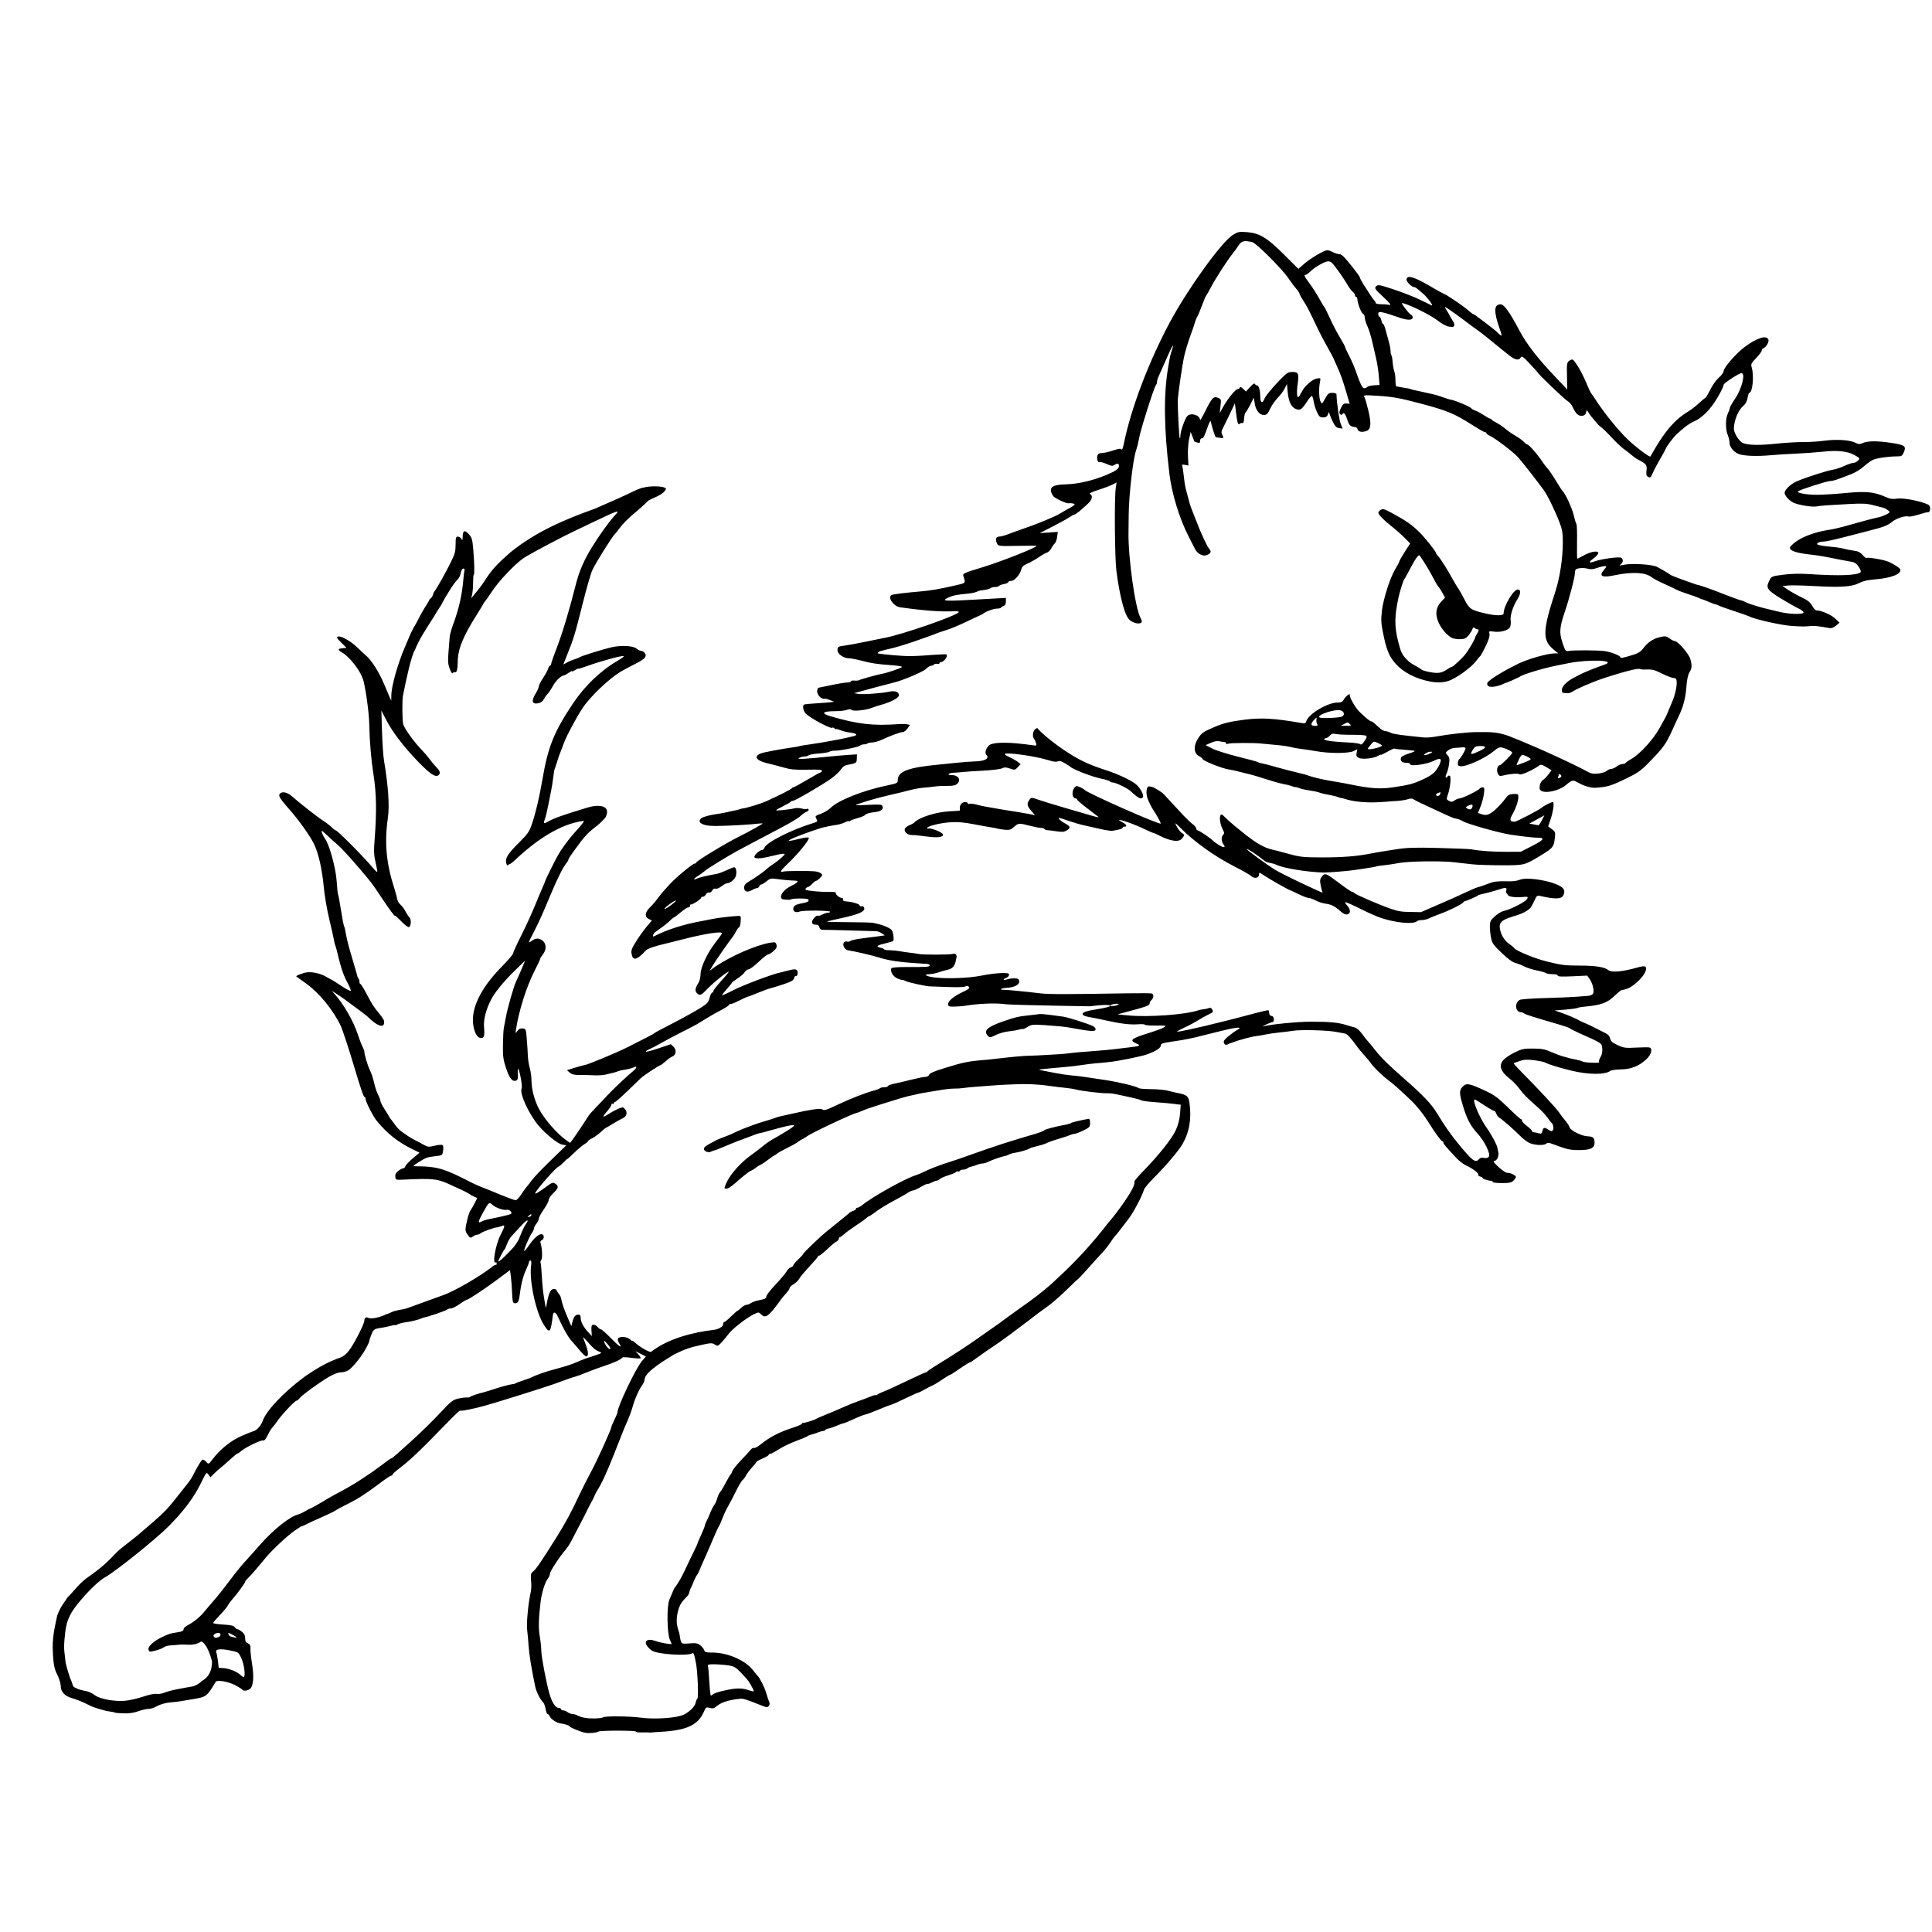 <svg
   id="pursuer"
   class="animated infinite pursuer slideInLeft"
   width="100"
   height="100"
   xmlns:dc="http://purl.org/dc/elements/1.1/"
   xmlns:cc="http://creativecommons.org/ns#"
   xmlns:rdf="http://www.w3.org/1999/02/22-rdf-syntax-ns#"
   xmlns:svg="http://www.w3.org/2000/svg"
   xmlns="http://www.w3.org/2000/svg"
   xmlns:sodipodi="http://sodipodi.sourceforge.net/DTD/sodipodi-0.dtd"
   xmlns:inkscape="http://www.inkscape.org/namespaces/inkscape"
   version="1.1"
   viewBox="0 0 1572 1256"
   sodipodi:docname="Loup.svg"
   inkscape:version="0.92.3 (2405546, 2018-03-11)">
 <defs
     id="defs14" />
 <path
     style="fill:#000000"
     d="m 476.457,1251.925 c -3.589,-0.562 -13,-4.389 -13,-5.287 0,-0.649 -4.231,-1.996 -7.5,-2.389 -2.79,-0.335 -7.498,-3.32 -8.417,-5.337 -0.572,-1.256 -1.46,-2.283 -1.974,-2.283 -0.513,0 -1.239,-1.809 -1.613,-4.02 -0.373,-2.211 -1.217,-4.573 -1.875,-5.25 -2.713,-2.79 -5.699,-8.792 -6.649,-13.361 -3.109,-14.966 -4.858,-25.763 -5.326,-32.869 -0.289,-4.4 -0.804,-10.025 -1.145,-12.5 -0.759,-5.521 0.788,-21.891 3.024,-31.996 1.298,-8.47 -1.774,-13.396 1.553,-15.772 2.419,-1.695 6.516,-7.658 19.515,-28.408 6.995,-11.167 12.07,-20.607 18.451,-34.324 1.791,-3.85 6.029,-12.211 9.417,-18.581 5.61,-10.545 16.493,-34.58 16.569,-36.59 0.017,-0.456 1.138,-3.08 2.491,-5.83 1.353,-2.75 2.464,-5.485 2.469,-6.078 0.039,-4.649 14.817,-35.592 19.801,-41.462 l 3.292,-3.877 -4.292,-2.165 -4.292,-2.165 2.421,2.619 c 1.331,1.44 2.168,2.871 1.86,3.179 -0.308,0.308 -3.647,0.143 -7.421,-0.368 -3.773,-0.511 -7.085,-0.638 -7.36,-0.283 -1.327,1.712 -6.271,4.045 -14,6.607 -4.675,1.55 -11.61,4.098 -15.411,5.664 -3.801,1.566 -7.851,3.061 -9,3.323 -1.765,0.402 -6.896,2.189 -17.089,5.954 -6.311,2.331 -43.434,13.983 -55.5,17.42 -9.565,2.725 -19.395,4.722 -21.223,4.311 -0.398,-0.089 -4.898,4.156 -10,9.434 -21.796,22.547 -30.434,30.799 -39.027,37.286 -3.163,2.387 -5.75,4.736 -5.75,5.22 0,0.484 -0.446,0.88 -0.991,0.88 -0.829,0 -3.576,1.855 -11.509,7.772 -9.674,7.216 -16.447,11.561 -23,14.754 -4.4,2.144 -9.217,4.719 -10.705,5.722 -1.488,1.004 -6.888,3.632 -12,5.842 -5.112,2.21 -10.645,4.76 -12.295,5.668 -1.65,0.908 -3,1.465 -3,1.239 0,-0.226 -2.709,1.428 -6.02,3.676 -5.744,3.901 -18.154,15.44 -23.48,21.832 -1.375,1.65 -4.75,5.699 -7.5,8.997 -2.75,3.298 -6.013,6.911 -7.25,8.028 -1.238,1.117 -2.25,2.427 -2.25,2.909 0,0.962 -7.114,10.645 -10.611,14.445 -1.208,1.312 -2.8,3.513 -3.537,4.891 -0.737,1.378 -3.706,4.947 -6.596,7.931 -2.891,2.984 -5.256,5.788 -5.256,6.231 0,0.442 3.667,1.017 8.149,1.276 6.038,0.349 8.463,0.901 9.36,2.128 0.666,0.911 1.664,1.657 2.216,1.657 0.553,0 2.191,0.933 3.64,2.073 1.863,1.465 2.635,3.007 2.635,5.263 0,2.349 0.593,3.45 2.25,4.177 1.773,0.778 2.215,1.729 2.086,4.487 -0.09,1.925 0.475,7.333 1.257,12.018 1.659,9.94 1.213,17.434 -1.195,20.095 -1.771,1.956 -5.868,2.554 -6.831,0.997 -0.303,-0.49 -2.872,-2.104 -5.708,-3.588 -6.037,-3.157 -15.461,-4.57 -16.015,-2.401 -6.608,11.141 -7.638,11.91 -15.594,13.294 -11.348,2.044 -16.102,2.777 -19.25,2.967 -5.105,0.308 -9.921,1.609 -13.598,3.674 -1.778,0.999 -4.509,1.804 -6.068,1.789 -1.559,-0.015 -5.309,0.851 -8.334,1.924 -3.778,1.341 -7.535,1.87 -12,1.69 -3.575,-0.144 -6.612,-0.362 -6.75,-0.485 -0.438,-0.391 -1.624,-0.635 -7.022,-1.446 -5.028,-1.288 -10.809,-2.786 -14.89,-5.07 -5.299,-2.563 -8.022,-3.807 -13.327,-5.376 -5.709,-1.66 -9.011,-5.143 -9.011,-9.506 0,-1.827 -1.004,-5.516 -2.23,-8.198 -2.001,-4.375 -4.025,-6.518 -4.352,-23.381 -0.21,-10.861 3.025,-22.462 3.654,-26.075 3.008,-8.239 6.496,-11.341 8.208,-14.603 5.56,-5.389 8.943,-10.675 15.418,-15.644 14.334,-9.967 17.695,-13.939 25.793,-22.25 0.556,-0.591 4.16,-3.504 8.01,-6.473 3.85,-2.969 8.125,-6.381 9.5,-7.583 1.375,-1.202 6.441,-5.578 11.258,-9.725 8.91,-7.671 12.719,-11.73 20.742,-22.103 2.475,-3.2 5.664,-7.218 7.086,-8.93 1.422,-1.711 3.271,-4.462 4.108,-6.112 4.419,-8.711 7.394,-13.5 8.386,-13.5 0.611,0 1.913,0.888 2.896,1.973 1.759,1.944 1.833,1.91 5.013,-2.25 6.353,-8.313 15.079,-15.3 23.758,-19.023 4.54,-1.948 8.908,-3.689 9.708,-3.87 2.419,-0.547 6.09,-4.651 7.237,-8.089 2.818,-8.448 17.026,-23.491 34.134,-36.143 9.698,-6.74 18.911,-12.107 28.942,-15.55 2.511,-0.809 4.944,-2.755 7.295,-5.834 4.142,-5.425 12.437,-21.602 12.437,-24.256 0,-2.365 1.551,-3.308 3.578,-2.174 1.861,1.042 9.453,-0.55 13.922,-2.919 2.841,-0.676 5.657,-2.613 7.5,-2.822 0.731,-0.285 4.197,-1.023 6.5,-1.384 1.1,-0.172 2.9,-0.659 4,-1.081 3.003,-1.152 23.66,-8.643 29,-10.516 8.903,-3.123 30.117,-15.445 39.472,-22.928 1.36,-1.088 2.747,-1.807 3.083,-1.6 0.336,0.208 0.611,-0.258 0.611,-1.034 0,-0.777 -0.328,-1.209 -0.729,-0.962 -3.057,1.889 -0.244,-14.22 3.909,-22.394 3.883,-7.641 3.925,-8.388 0.403,-7.049 -1.512,0.575 -2.975,1.007 -3.25,0.961 -1.321,-0.224 -11.689,3.427 -13.079,4.605 -0.868,0.736 -2.231,1.339 -3.027,1.339 -0.797,0 -2.416,0.678 -3.599,1.506 -2.01,1.408 -2.29,1.31 -4.299,-1.512 -2.248,-3.157 -2.234,-4.178 0.195,-13.994 0.612,-2.475 1.646,-5.175 2.296,-6 0.65,-0.825 2.125,-3.366 3.277,-5.646 l 2.095,-4.146 -4.93,-2.34 c -4.517,-3.15 -9.536,-5.057 -14.307,-7.279 -13.104,-6.274 -15.473,-6.579 -41.623,-5.348 -5.274,0.248 -5.513,0.151 -5.805,-2.375 -0.219,-1.891 0.453,-3.23 2.385,-4.75 1.48,-1.164 3.274,-2.116 3.988,-2.116 0.714,0 1.552,-0.802 1.864,-1.783 0.311,-0.981 3.018,-3.845 6.014,-6.364 l 5.448,-4.581 -5.504,-2.695 c -12.102,-5.926 -20.517,-12.585 -29.29,-23.178 -2.917,-3.523 -9.099,-15.628 -9.099,-17.818 0,-0.87 -0.354,-1.581 -0.786,-1.581 -0.829,0 -3.126,-6.648 -8.293,-24 -4.386,-14.73 -9.745,-31.041 -11.169,-34 -6.442,-13.381 -17.797,-27.121 -28.752,-34.794 -3.575,-2.504 -6.883,-4.879 -7.35,-5.279 -0.468,-0.4 1.647,-1.453 4.698,-2.34 6.594,-2.995 16.599,0.454 20.461,3.067 5.324,2.794 5.628,3.03 10.441,6.26 5.064,3.399 8.75,5.309 8.75,4.532 0,-0.738 -1.118,-3.444 -2.485,-6.014 -4.766,-7.98 -7.571,-21.12 -8.853,-26.38 -1.024,-4.292 -1.646,-4.686 -2.077,-7.243 -0.365,-2.284 -2.194,-10.488 -4.064,-18.231 -1.87,-7.743 -3.892,-19.478 -4.494,-26.078 -1.354,-14.848 -4.4,-28.238 -8.101,-35.613 -3.49,-6.954 -12.166,-19.128 -19.717,-27.666 -7.866,-8.894 -9.374,-11.318 -8.041,-12.925 1.859,-2.24 5.936,-1.429 9.828,1.954 7.128,6.196 21.524,17.44 25.664,20.045 2.288,1.44 5.306,3.762 6.705,5.162 1.399,1.399 2.902,2.554 3.339,2.566 1.475,0.041 22.95,21.723 30.587,30.882 1.535,1.841 2.964,3.175 3.175,2.964 0.211,-0.211 -0.247,-3.08 -1.018,-6.376 -1.767,-7.553 -1.882,-9.897 -1.025,-20.992 1.65,-21.364 1.396,-36.398 -0.862,-51 -2.118,-13.692 -3.23,-26.926 -3.615,-43 -0.217,-9.043 -3.233,-30.212 -5.058,-35.5 -2.621,-7.592 -10.845,-18.09 -17.038,-21.748 -3.699,-2.185 -3.598,-3.051 0.4,-3.45 l 3.25,-0.325 -4.303,-4.25 c -3.603,-3.558 -4.026,-4.356 -2.596,-4.905 2.305,-0.884 10.862,4.003 15.951,9.111 2.229,2.237 5.395,5.192 7.036,6.567 4.232,3.546 10.477,13.415 14.314,22.622 1.806,4.333 3.888,9.228 4.627,10.878 l 1.343,3 0.08,-4.5 c 0.135,-7.654 5.308,-25.885 11.205,-39.494 5.04,-11.631 3.076,-7.868 6.861,-15.328 3.143,-4.936 5.542,-10.708 8.499,-15.334 1.939,-2.939 4.076,-6.582 4.749,-8.094 2.836,-1.599 2.359,-4.533 3.898,-6.415 1.765,-2.083 8.991,-14.998 13.492,-24.115 3.005,-6.087 3.594,-8.34 3.594,-13.75 0,-5.597 0.246,-6.471 1.825,-6.471 1.004,0 2.284,0.787 2.845,1.75 0.858,1.473 1.026,1.274 1.065,-1.25 0.083,-5.472 1.497,-6.266 4.819,-2.71 2.62,2.805 3.046,4.159 3.751,11.937 0.969,10.678 1.208,21.272 0.48,21.275 -0.295,9.5e-4 -0.542,2.813 -0.549,6.25 -0.01,3.437 -0.341,7.749 -0.742,9.583 l -0.729,3.335 3.499,-4.335 c 4.881,-6.047 4.535,-5.57 9.742,-13.438 3.929,-5.937 9.351,-11.649 18.743,-19.743 21.064,-16.927 44.002,-26.575 68.5,-35.337 16.526,-7.156 22.999,-10.071 32.016,-14.417 3.309,-1.595 6.951,-2.9 8.094,-2.9 4.397,-1.233 16.039,-1.495 17.89,1 -1.657,5.526 -13.761,8.262 -15.084,10.357 -7.155,7.303 -16.666,13.484 -22.916,22.016 -1.1,1.58 -2.735,3.605 -3.632,4.5 -2.57,2.562 -15.878,23.9 -18.42,29.535 -1.263,2.801 -4.827,15.217 -7.919,27.592 -5.934,23.748 -7.503,28.915 -12.451,41 -1.689,4.125 -3.072,7.664 -3.074,7.865 0,0.201 1.009,-0.294 2.247,-1.098 1.238,-0.805 4.05,-2.04 6.25,-2.745 2.2,-0.705 4.45,-1.62 5,-2.032 1.215,-0.912 19.254,-6.519 25.5,-7.926 7.89,-1.778 17.379,-1.339 20.273,0.937 1.398,1.1 3.204,2 4.012,2 0.808,0 2.002,0.642 2.653,1.426 2.401,2.893 0.651,5.029 -7.438,9.081 -4.4,2.204 -9.8,5.094 -12,6.422 -9.666,5.837 -24.657,20.175 -30.962,29.613 -4.864,7.281 -13.088,22.666 -15.074,28.202 -0.939,2.617 -2.274,6.107 -2.967,7.757 -0.693,1.65 -1.798,4.8 -2.454,7 -0.657,2.2 -1.458,4.675 -1.782,5.5 -0.89,2.273 -0.857,2.098 -1.644,8.5 -0.406,3.3 -1.168,8.025 -1.692,10.5 -0.525,2.475 -1.618,7.946 -2.429,12.158 -0.811,4.212 -1.929,8.853 -2.485,10.315 -1.634,4.298 -1.238,4.541 3.24,1.982 4.138,-2.366 12.935,-5.453 31.195,-10.949 7.795,-2.539 19.846,-2.674 14.909,7.744 -4.508,5.652 -9.302,8.475 -13.04,11.869 -2.098,1.907 -5.291,5.473 -7.096,7.924 -1.805,2.451 -4.843,6.567 -6.75,9.146 -1.907,2.579 -3.468,5.135 -3.468,5.679 0,0.544 -0.562,1.602 -1.25,2.352 -2.674,2.918 -7.806,13.103 -13.492,26.779 -6.466,15.554 -9.263,21.753 -13.673,30.302 -4.468,8.662 -4.494,8.769 -1.658,6.75 3.406,-2.425 5.859,-2.591 8.718,-0.588 3.43,2.402 3.805,7.257 0.86,11.118 -1.378,1.806 -2.506,3.652 -2.507,4.101 -10e-4,0.449 -2.063,4.867 -4.582,9.817 -6.594,12.96 -12.62,32.01 -15.025,47.5 -0.542,3.489 -0.538,3.493 1.13,1.193 1.167,-1.61 2.475,-2.214 4.326,-2 2.576,0.298 2.673,0.554 3.339,8.807 0.377,4.675 0.762,10.75 0.854,13.5 0.093,2.75 0.797,7.219 1.564,9.931 0.768,2.712 1.396,7.288 1.396,10.169 0,6.994 2.523,16.468 6.209,23.309 4.474,8.305 14.482,19.801 21.765,24.999 l 3.376,2.409 1.884,-2.409 c 1.649,-2.108 10.473,-15.269 13.266,-19.786 0.55,-0.889 3.475,-4.156 6.5,-7.26 3.025,-3.104 6.86,-7.155 8.521,-9.003 3.767,-4.189 16.775,-16.477 21.147,-19.976 3.248,-2.599 3.546,-4.575 0.451,-2.981 -1.343,0.692 -6.884,1.962 -9.86,2.26 -0.417,0.042 -1.782,0.465 -3.034,0.941 -1.252,0.476 -3.277,1.083 -4.5,1.348 -1.223,0.266 -3.799,0.861 -5.724,1.322 -1.925,0.462 -6.2,0.695 -9.5,0.518 -3.3,-0.177 -8.495,-0.295 -11.545,-0.262 -4.152,0.045 -6.118,-0.438 -7.829,-1.921 l -2.284,-1.981 6.684,-2.064 c 3.676,-1.135 7.106,-2.064 7.622,-2.064 1.809,0 25.479,-9.817 34.37,-14.255 14.393,-7.184 21.945,-11.114 22.481,-11.7 0.529,-0.577 3.229,-2.024 19.848,-10.641 5.691,-2.951 13.415,-7.287 17.165,-9.635 6.012,-3.765 6.946,-4.771 7.917,-8.519 0.605,-2.337 1.543,-4.25 2.086,-4.25 0.542,0 0.986,-0.566 0.986,-1.257 0,-0.692 2.884,-4.404 6.408,-8.25 3.525,-3.846 6.236,-7.168 6.027,-7.383 -0.679,-0.694 -11.685,8.103 -16.984,13.573 -5.584,5.765 -6.485,6.14 -8.914,3.711 -1.749,-1.749 -1.349,-4.211 1.357,-8.352 0.883,-1.352 1.633,-4.502 1.667,-7 0.078,-5.816 5.589,-17.441 12.393,-26.141 2.754,-3.521 5.016,-6.739 5.026,-7.152 0.049,-1.854 -13.902,0.304 -31.98,4.948 -5.225,1.342 -11.075,2.806 -13,3.254 -9.929,2.307 -15.386,4.172 -16.89,5.772 -7.498,7.975 -10.563,8.709 -11.672,2.796 -0.512,-2.729 0.111,-4.451 3.671,-10.153 2.358,-3.777 6.218,-9.16 8.578,-11.962 l 4.291,-5.095 -2.489,-1.134 c -3.6,-1.64 -3.259,-5.431 0.849,-9.429 1.836,-1.786 4.639,-5.048 6.231,-7.248 1.591,-2.2 3.802,-4.955 4.913,-6.123 1.11,-1.168 2.94,-3.193 4.067,-4.5 4.862,-5.643 19.502,-17.877 21.394,-17.877 0.582,0 1.059,-0.344 1.059,-0.765 0,-1.204 23.65,-15.524 35,-21.192 8.296,-4.143 19,-10.105 19,-10.583 0,-0.203 -1.484,-0.178 -3.298,0.054 -6.387,0.818 -24.31,1.839 -33.702,1.921 -8.991,0.078 -11.679,-1.1 -13.741,-2.695 -1.027,-0.896 -0.208,-3.28 1.66,-4.073 1.048,-0.445 4.956,-1.852 9.081,-2.481 7.712,-1.176 8.385,-1.304 15.946,-3.041 3.616,-0.7 4.395,-0.937 7.304,-1.872 2.848,-0.136 14.616,-3.682 19.743,-5.949 9.348,-4.133 20.49,-9.787 20.84,-10.575 0.183,-0.412 0.741,-0.75 1.238,-0.75 0.498,0 5.452,-2.7 11.01,-6 5.558,-3.3 10.465,-6 10.905,-6 0.44,0 1.026,-0.588 1.302,-1.307 0.399,-1.041 -2.007,-1.255 -11.819,-1.049 -9.845,0.206 -13.692,-0.138 -19.145,-1.712 -3.753,-1.083 -9.67,-2.637 -13.149,-3.453 -11.114,-2.608 -12.113,-6.877 -2.107,-9.008 6.849,-1.458 17.093,-3.264 22.91,-4.039 2.463,-0.328 4.744,-0.76 5.067,-0.96 0.323,-0.2 4.158,-0.841 8.521,-1.424 7.442,-0.995 27.727,-4.648 29.933,-5.39 0.55,-0.185 2.721,-0.69 4.825,-1.122 4.703,-0.966 3.626,-2.411 -2.333,-3.13 -2.385,-0.287 -5.834,-1.148 -7.664,-1.913 -1.83,-0.765 -3.328,-1.133 -3.328,-0.819 0,0.314 -0.675,0.011 -1.5,-0.673 -0.825,-0.685 -1.5,-0.971 -1.5,-0.637 0,2.104 -19.129,-8.029 -22.228,-11.775 -1.795,-2.17 -2.353,-6.111 -0.985,-6.957 0.433,-0.267 6.395,-0.817 13.25,-1.22 6.855,-0.404 11.788,-0.951 10.963,-1.216 -0.825,-0.265 -2.625,-0.94 -4,-1.5 -1.375,-0.56 -2.884,-0.93 -3.354,-0.822 -3.234,0.743 -7.24,-4.162 -6.013,-7.361 0.319,-0.832 0.644,-1.512 0.723,-1.513 0.079,-4.5e-4 3.518,-0.708 7.643,-1.572 8.86,-1.856 13.667,-2.664 16.75,-2.816 1.238,-0.061 2.25,-0.483 2.25,-0.937 0,-0.454 1.238,-0.696 2.751,-0.537 1.513,0.159 3.2,0.017 3.75,-0.314 1.241,-0.748 14.983,-4.564 18.85,-5.234 4.204,-0.728 15.551,-4.622 16.111,-5.528 0.266,-0.431 -3.217,-1.052 -7.739,-1.38 -13.186,-0.958 -16.343,-1.443 -26.81,-4.125 -3.341,-0.856 -7.276,-1.558 -8.744,-1.56 -4.147,-0.006 -9.169,-3.523 -9.169,-6.423 0,-3.022 0.288,-3.2 6.5,-4.017 2.75,-0.362 10.4,-1.784 17,-3.16 6.6,-1.376 13.125,-2.702 14.5,-2.946 14.182,-2.518 59.805,-18.367 60.713,-21.092 0.158,-0.473 -1.626,-0.757 -3.963,-0.631 -10.341,0.558 -24.314,-0.468 -43.75,-3.212 -5.389,-0.761 -10.412,-7.908 -7.028,-10 0.969,-0.599 11.817,-1.934 23.889,-2.939 7.721,-0.643 15.754,-2.029 27.479,-4.742 9.464,-2.189 8.967,-1.651 7.084,-7.683 -0.671,-2.149 0.093,-2.504 15.577,-7.227 15.225,-4.644 44,-16.014 44,-17.385 0,-0.172 -6.978,-0.174 -15.506,-0.004 -14.267,0.285 -15.585,0.161 -16.5,-1.548 -1.847,-3.451 -1.225,-5.989 1.469,-5.989 1.355,0 4.842,-0.939 7.75,-2.086 2.908,-1.147 7.987,-2.993 11.287,-4.102 11.644,-3.913 26.412,-10.004 30.68,-12.653 2.376,-1.475 6.007,-3.566 8.069,-4.647 2.062,-1.081 3.75,-2.314 3.75,-2.739 0,-0.689 -3.213,-1.223 -5.286,-0.879 -1.61,0.267 -11.25,-4.341 -12.214,-5.839 -4.342,-6.749 -1.581,-9.324 10.293,-9.6 9.866,-0.23 21.87,-3.007 32.973,-7.629 7.538,-3.138 10.235,-5.043 10.235,-7.23 0,-2.171 -1.149,-2.543 -3.365,-1.092 -1.872,1.227 -2.683,1.154 -6.573,-0.587 -2.44,-1.093 -5.005,-1.769 -5.698,-1.503 -1.568,0.602 -2.715,-2.731 -1.864,-5.414 0.447,-1.407 1.513,-2 3.599,-2 1.63,0 5.719,-0.928 9.085,-2.062 4.633,-1.561 6.303,-1.768 6.867,-0.855 0.43,0.696 1.248,-1.29 1.93,-4.688 5.761,-28.682 20.73,-67.996 38.036,-99.895 14.696,-27.09 41.562,-64.251 50.52,-69.88 4.167,-2.618 5.191,-2.836 11.273,-2.397 10.472,0.757 16.664,4.468 30.503,18.282 l 11.686,11.665 4.618,-4.065 c 5.102,-4.491 16.304,-11.105 18.808,-11.105 0.88,0 2.382,0.417 3.337,0.927 2.676,1.429 5.644,2.412 6.612,2.19 0.481,-0.11 1.787,0.606 2.902,1.591 2.942,2.601 13.723,16.253 13.723,17.379 0,0.526 1.201,2.859 2.67,5.184 5.709,9.043 7.877,12.278 9.08,13.55 0.688,0.727 1.25,1.723 1.25,2.214 0,0.491 1.913,0.883 4.25,0.871 2.337,-0.012 5.37,0.225 6.738,0.525 1.902,0.417 0.737,-1.104 -4.947,-6.46 -6.892,-6.494 -7.315,-7.125 -5.794,-8.646 1.521,-1.521 2.574,-1.333 14.42,2.573 7.029,2.318 16.616,6.079 21.306,8.357 4.69,2.279 8.924,4.336 9.409,4.571 2.094,1.016 -3.238,-6.32 -6.882,-9.47 -5.634,-4.869 -6.3,-5.357 -7.323,-5.357 -1.825,0 -6.177,-4.196 -6.177,-5.956 0,-3.537 3.926,-3.037 12.84,1.636 6.188,3.254 13.178,7.758 18.61,10.32 0.804,0 14.19,9.052 17.55,11.868 1.375,1.152 3.043,2.553 3.708,3.114 0.664,0.56 1.456,1.019 1.759,1.019 0.682,0 17.656,12.897 19.033,14.462 0.55,0.625 1.78,1.726 2.734,2.446 1.558,1.177 1.525,0.716 -0.32,-4.549 -5.092,-14.525 -4.924,-20.359 0.585,-20.359 2.896,0 7.362,6.214 15.453,21.5 5.776,10.912 14.826,22.567 29.422,37.886 l 9.419,9.886 -0.246,-10.569 c -0.261,-11.216 -0.14,-11.775 2.899,-13.436 1.706,-0.933 2.403,-0.359 5.672,4.672 2.05,3.155 5.205,9.297 7.012,13.649 1.807,4.352 3.533,8.138 3.835,8.413 0.302,0.275 2.458,3.425 4.79,7 6.358,9.748 17.337,23.257 24.786,30.5 6.37,6.194 18.277,15.209 18.892,14.304 0.114,-0.167 1.23,-2.104 2.48,-4.304 9.445,-16.615 17.674,-25.977 28.587,-32.524 2.2,-1.32 5.947,-4.217 8.327,-6.438 2.38,-2.221 4.731,-4.184 5.224,-4.363 0.493,-0.179 2.336,-3.247 4.094,-6.818 1.774,-3.604 4.901,-7.952 7.026,-9.771 2.106,-1.803 3.829,-4.161 3.829,-5.241 0,-2.776 10.184,-14.495 17,-19.563 10.211,-7.593 17.938,-9.992 19.453,-6.042 0.672,1.751 -1.842,6.089 -4.012,6.921 -0.793,0.304 -1.442,1.172 -1.442,1.929 0,0.756 -2.031,3.495 -4.514,6.086 -4.127,4.307 -4.436,4.973 -3.602,7.768 1.993,6.683 0.645,20.557 -1.997,20.557 -0.391,0 -1.028,1.873 -1.414,4.161 -0.473,2.802 -1.642,4.951 -3.576,6.579 -3.39,2.853 -6.343,9.085 -7.287,15.378 -0.564,3.759 -0.251,5.272 1.88,9.084 1.46,2.611 3.727,5.056 5.283,5.697 4.279,1.762 13.646,1.919 27.227,0.456 6.875,-0.741 16.55,-1.32 21.5,-1.288 4.95,0.033 12.825,-0.461 17.5,-1.096 9.865,-1.34 20.832,-0.627 25.216,1.64 2.522,1.304 3.522,1.367 5.673,0.357 3.994,-1.876 11.593,-2.001 22.611,-0.372 11.915,1.762 13.251,2.67 11.188,7.608 -1.307,3.128 -1.856,3.489 -5.323,3.496 -7.007,0.014 -16.584,1.363 -19.751,2.781 -1.713,0.767 -5.072,3.177 -7.463,5.356 -2.392,2.179 -6.892,4.961 -10,6.182 -12.274,4.824 -15.033,5.731 -17.429,5.731 -2.557,0 -24.532,7.036 -26.093,8.355 -1.583,1.338 6.737,2.885 15.37,2.857 4.675,-0.015 14.71,-0.626 22.3,-1.357 17.948,-1.731 24.114,-1.119 34.2,3.392 2.959,1.323 5.171,1.611 8.5,1.105 4.571,-0.695 15.653,1.183 23.25,3.939 3.116,1.131 3.75,1.834 3.75,4.16 0,1.766 -0.554,2.845 -1.5,2.924 -1.944,0.162 -1.982,0.172 -8.867,2.238 -3.227,0.969 -6.422,1.548 -7.099,1.288 -2.523,-0.968 -10.214,1.516 -13.566,4.382 -3.366,2.877 -6.974,4.245 -19.467,7.381 -3.3,0.828 -12.075,3.092 -19.5,5.03 -7.425,1.938 -14.701,3.531 -16.168,3.54 -3.357,0.019 -5.832,0.945 -5.832,2.181 2.699,1.885 14.204,1.865 20.5,3.366 2.75,0.736 7.025,1.592 9.5,1.903 3.319,0.416 5.185,1.345 7.109,3.539 1.435,1.636 2.863,2.721 3.172,2.411 0.879,-0.879 14.528,1.491 18.054,3.135 4.805,2.241 8.988,4.951 9.359,6.063 1.279,3.838 -7.285,7.186 -21.195,8.284 -5.487,0.434 -9.356,1.356 -12.317,2.936 -5.639,3.01 -14.911,3.634 -36.183,2.434 -9.075,-0.512 -18.673,-0.727 -21.328,-0.478 l -4.828,0.453 4.828,3.218 c 2.655,1.77 7.613,4.521 11.017,6.113 4.667,2.183 6.712,3.825 8.314,6.675 1.169,2.079 2.689,3.78 3.379,3.78 3.891,0 11.972,3.468 15.221,6.533 l 3.691,3.481 -2.83,2.431 c -1.938,1.665 -3.639,2.284 -5.397,1.964 -8.535,-1.555 -11.949,-1.933 -15.068,-1.671 -5.831,0.49 -6.193,0.488 -15.5,-0.062 -8.203,-0.485 -30.234,-5.393 -34.528,-7.691 -0.919,-0.492 -6.576,-2.498 -12.572,-4.459 -5.995,-1.96 -11.682,-4.006 -12.637,-4.545 -0.955,-0.54 -2.135,-0.981 -2.623,-0.981 -0.488,0 -3.081,-0.971 -5.764,-2.157 -2.682,-1.187 -5.052,-2.048 -5.265,-1.915 -7.263,-3.47 -15.571,-5.147 -21.203,-8.129 -6.5,-3.379 -14.261,-6.09 -19.719,-9.924 -5.114,-3.89 -15.891,-4.384 -30.189,-1.386 -9.996,2.096 -12.705,0.692 -8.441,-4.376 2.415,-2.87 2.466,-3.112 0.655,-3.112 -1.08,0 -3.885,0.678 -6.234,1.507 -3.119,1.1 -5.185,1.255 -7.657,0.572 -3.168,-0.875 -7.631,-0.625 -9.503,0.532 -0.451,0.279 -0.82,1.566 -0.82,2.86 0,3.506 -4.461,20.607 -8.471,32.472 -3.93,11.628 -4.302,16.209 -1.914,23.557 2.442,7.514 2.842,8.059 5.505,7.5 3.332,-0.7 23.455,-0.625 28.88,0.108 5.247,0.708 13,3.702 13,5.02 0,0.984 2.56,0.493 10.734,-2.06 3.535,-1.104 5.969,-2.631 7.5,-4.706 3.812,-5.166 8.289,-8.287 13.666,-9.528 4.727,-1.091 5.366,-1.013 8.076,0.991 1.619,1.197 3.571,2.176 4.338,2.176 2.435,0 11.434,10.433 12.59,14.595 1.506,5.426 1.369,7.444 -0.745,10.909 -1.227,2.012 -2.046,5.977 -2.478,12 -0.607,8.447 -2.576,16.051 -5.955,22.995 -0.803,1.65 -3.186,6.825 -5.295,11.5 -5.374,11.912 -7.494,14.836 -19.932,27.493 -5.797,5.899 -8.804,7.997 -17.5,12.207 -12.848,6.221 -15.555,7.029 -25.75,7.69 -5.247,-0.164 -10.128,-2.13 -14.75,-4.797 -2.971,-1.758 -4.13,-1.438 -8.616,2.382 -5.949,5.065 -17.806,7.503 -20.993,4.316 -1.517,-1.517 -0.143,-7.086 2.035,-8.252 0.97,-0.519 2.961,-2.513 4.424,-4.432 l 2.66,-3.488 -4.238,-2.527 c -3.81,-2.272 -4.442,-2.381 -6.255,-1.075 -4.989,3.591 -14.567,7.833 -15.525,6.875 -0.954,-0.954 -8.133,-0.382 -14.046,1.118 -2.103,0.534 -2.765,0.183 -3.755,-1.988 -1.206,-2.648 -0.19,-6.522 1.712,-6.522 1.092,0 10.096,-9.013 10.096,-10.106 0,-1.024 -4.52,-3.379 -8.16,-4.25 -2.115,-0.506 -3.537,0.096 -6.939,2.939 -7.002,5.85 -22.611,12.885 -27.147,12.234 -1.734,-0.249 -2.191,-0.89 -1.98,-2.776 0.151,-1.349 0.657,-2.698 1.124,-2.997 1.268,-0.812 5.093,-7.365 5.097,-8.734 0,-0.711 -1.103,-1.059 -2.746,-0.864 -1.512,0.179 -4.163,0.377 -5.889,0.44 -1.727,0.063 -4.198,0.971 -5.491,2.019 -2.308,1.869 -2.317,1.943 -0.479,3.975 1.551,1.714 1.755,2.962 1.186,7.252 -0.378,2.85 -1.349,6.461 -2.158,8.025 -1.341,2.592 -0.378,4.204 1.091,1.827 0.345,-0.559 1.102,-0.724 1.681,-0.366 1.279,0.79 0.373,9.717 -1.554,15.309 -1.272,3.692 -1.224,3.956 0.92,5.104 1.852,0.991 2.679,0.917 4.575,-0.41 1.272,-0.891 3.124,-1.62 4.116,-1.62 2.118,0 15.314,-6.481 16.237,-7.975 0.348,-0.564 1.418,-1.025 2.377,-1.025 1.519,0 1.661,0.678 1.1,5.25 -0.354,2.888 -1.594,7.576 -2.756,10.418 l -2.112,5.168 2.703,0.934 c 3.531,1.22 5.505,0.862 9.014,-1.636 3.066,-2.183 8.613,-8.04 11.437,-12.076 1.27,-1.814 2.74,-2.493 5.73,-2.646 3.738,-0.191 4.021,-0.018 4.008,2.441 -0.019,3.383 -2.248,9.782 -5.081,14.584 -2.289,3.88 -1.699,5.507 2.013,5.547 1.539,0.017 19.64,-9.38 22.083,-11.464 1.992,-1.699 7.617,-4.521 9.012,-4.521 1.439,0 0.383,7.675 -2.016,14.645 l -1.771,5.145 3.011,2.226 c 2.902,2.145 2.987,2.43 2.353,7.855 -0.75,6.416 -1.675,7.583 -10.089,12.744 -14.538,8.916 -14.126,8.806 -33,8.797 -9.35,-0.005 -20.15,-0.357 -24,-0.784 -3.85,-0.427 -10.533,-1.186 -14.85,-1.687 -10.619,-1.232 -37.42,-0.842 -44.999,0.654 -3.383,0.668 -8.776,1.479 -11.984,1.802 -3.208,0.323 -6.146,0.78 -6.528,1.017 -0.382,0.236 -4.282,0.929 -8.666,1.54 -4.385,0.611 -8.872,1.27 -9.972,1.464 -3.569,0.63 -20.916,2.003 -24,1.9 -14.427,-0.484 -33.023,-3.576 -38.612,-6.42 -0.887,-0.451 -3.056,-1.075 -4.821,-1.386 -1.765,-0.311 -3.739,-0.996 -4.388,-1.523 -6.304,-5.123 -14.679,-10.64 -14.679,-9.67 0,0.664 16.387,12.631 22.5,16.432 4.262,2.65 14.744,7.835 32,15.829 6.763,3.133 7.628,3.438 7.033,2.475 -0.313,-0.506 -0.954,-2.985 -1.426,-5.51 -0.718,-3.845 -0.547,-4.985 1.054,-7.021 2.444,-3.107 3.219,-2.804 14.4,5.637 4.984,3.762 9.506,6.841 10.05,6.841 0.543,0 1.488,0.5 2.1,1.111 1.384,1.384 19.247,9.09 29.289,12.636 6.085,2.148 9.293,2.649 17,2.655 l 7.742,0.153 26.394,-11.509 c 5.636,-2.457 17.434,-8.259 19.91,-8.763 2.475,-0.504 10.227,-3.687 12.395,-4.209 2.167,-0.523 7.093,-0.813 10.945,-0.645 4.423,0.193 8.249,-0.215 10.38,-1.105 5.943,-2.464 20.418,0.277 26.508,2.256 9.125,3.013 11.409,5.455 9.421,10.073 -1.429,3.321 -6.461,3.549 -18.427,0.836 -3.088,-0.7 -3.322,-0.536 -5.205,3.639 -1.084,2.404 -2.577,5.122 -3.317,6.04 -7.962,8.08 -25.531,6.595 -24.935,15.332 0.343,5.521 3.575,11.212 8.024,14.127 1.445,0.947 3.311,2.526 4.147,3.51 1.81,2.13 16.543,8.151 25.295,10.338 13.156,3.287 15.209,3.539 29.207,3.581 11.451,0.034 18.909,1.273 21.596,3.585 2.614,2.251 11.388,1.487 23.875,-2.077 3.333,-0.951 5.813,-1.198 6.377,-0.634 1.74,1.74 -0.472,6.476 -5.15,11.029 -5.359,5.216 -9.379,7.503 -13.924,7.925 -0.684,0.063 -3.233,2.076 -5.664,4.472 -6.079,5.993 -11.299,7.905 -24.833,9.097 -2.608,0.23 -5.215,0.71 -5.795,1.068 -0.579,0.358 -4.971,0.961 -9.759,1.34 l -8.706,0.689 5.469,1.877 c 5.173,1.776 11.712,4.598 15.031,6.486 0.825,0.469 2.85,1.39 4.5,2.047 1.65,0.656 5.25,2.372 8,3.812 2.75,1.44 6.475,3.318 8.279,4.173 2.219,1.052 3.479,2.483 3.9,4.428 0.493,2.283 1.752,3.392 6.121,5.392 5.022,2.299 6.334,2.472 15.1,1.985 5.28,-0.293 10.163,-0.319 10.85,-0.059 2.78,1.055 1.327,6.006 -2.878,9.804 -6.082,5.495 -12.074,7.83 -20.573,8.017 -3.96,0.087 -7.785,0.621 -8.5,1.185 -4.173,3.294 -18.005,3.199 -31.8,-0.217 -11.12,-2.754 -18.039,-4.897 -21.1,-6.535 -1.024,-0.548 -5.099,-1.403 -9.057,-1.9 -5.679,-0.713 -8.159,-0.579 -11.769,0.635 -2.516,0.846 -4.724,1.676 -4.907,1.845 -0.183,0.169 1.842,2.499 4.5,5.178 14.927,15.043 30.151,31.363 32.333,34.661 1.375,2.078 3.754,5.208 5.287,6.957 1.533,1.748 3.018,4.086 3.3,5.195 0.683,2.684 9.852,7.268 14.883,7.44 4.387,0.15 5.492,1.207 5.515,5.27 0.024,4.342 -3.548,5.992 -12.843,5.931 -7.497,-0.049 -9.351,-0.491 -22.468,-5.358 -2.026,-0.752 -3.144,-0.731 -3.95,0.076 -1.802,1.802 -10.345,1.331 -14.299,-0.788 -1.962,-1.052 -5.232,-3.639 -7.266,-5.75 -4.105,-4.26 -14.557,-13.376 -16.817,-14.669 -0.799,-0.457 -1.868,-1.923 -2.375,-3.257 -0.507,-1.335 -1.27,-2.312 -1.694,-2.172 -0.425,0.14 -3.982,-1.882 -7.907,-4.493 -3.924,-2.611 -7.447,-4.747 -7.829,-4.747 -2.423,0 3.824,14.889 9.677,23.067 3.895,5.441 8.69,14.468 8.739,16.451 0.01,0.27 0.302,1.648 0.657,3.061 0.822,3.273 -1.034,7.414 -3.338,7.446 -1.212,0.017 -0.036,1.602 3.729,5.024 3.025,2.749 6.175,4.843 7,4.652 1.867,-0.432 7,2.007 7,3.325 0,0.536 -0.9,1.874 -2,2.974 -1.644,1.644 -3.333,2 -9.5,2 -4.333,0 -7.5,-0.422 -7.5,-1 0,-0.55 -0.338,-0.94 -0.75,-0.866 -1.54,0.275 -7.25,-1.412 -7.25,-2.142 0,-0.417 -0.945,-1.006 -2.101,-1.308 -1.155,-0.302 -1.848,-0.958 -1.539,-1.458 0.694,-1.123 -4.515,-5.11 -9.828,-7.522 -2.182,-0.991 -5.782,-3.742 -8,-6.114 -8.867,-9.485 -10.532,-11.461 -10.532,-12.503 0,-0.597 -0.363,-1.086 -0.807,-1.086 -0.942,0 -6.228,-7.17 -10.999,-14.919 -3.909,-6.348 -9.385,-13.357 -13.736,-17.581 -7.891,-7.66 -15.302,-14.294 -18.957,-16.971 -4.964,-3.635 -12.396,-10.822 -14.488,-14.01 -0.864,-1.318 -3.373,-4.336 -5.576,-6.707 -2.202,-2.371 -5.085,-5.887 -6.407,-7.812 -3.831,-5.581 -7.496,-9.486 -9.072,-9.667 -0.802,-0.092 -4.158,-0.705 -7.458,-1.363 -6.854,-1.366 -29.027,-1.919 -35,-0.874 -2.2,0.385 -7.15,1.003 -11,1.372 -3.85,0.37 -9.025,1.128 -11.5,1.684 -2.475,0.557 -6.075,1.163 -8,1.348 -3.076,0.295 -14.819,3.52 -19,5.217 -0.825,0.335 -1.725,0.655 -2,0.711 -0.275,0.056 -0.971,0.403 -1.548,0.77 -1.704,1.087 -3.722,-0.778 -3.056,-2.824 0.524,-1.61 6.832,-6.752 11.575,-9.434 2.916,-1.65 0.266,-1.885 -6.04,-0.537 -3.537,0.756 -11.156,2.592 -16.931,4.079 -5.775,1.487 -11.4,2.879 -12.5,3.094 -1.1,0.214 -3.35,0.69 -5,1.057 -1.65,0.367 -3.9,0.807 -5,0.979 -1.1,0.172 -5.089,0.785 -8.865,1.362 -7.454,1.14 -8.635,1.581 -8.635,3.225 0,2.637 -8.778,7.039 -17.5,8.778 -3.3,0.658 -8.621,2.025 -12.166,2.517 -13.903,2.961 -21.04,2.344 -33.834,4.36 -3.3,0.533 -9.6,1.287 -14,1.676 -23.858,2.104 -23.356,2.029 -19,2.841 2.2,0.41 7.15,1.369 11,2.132 3.85,0.763 9.7,1.627 13,1.921 6.593,0.586 8.054,0.785 27,3.667 11.562,1.759 25.216,5.071 28,6.792 0.55,0.34 5.05,0.65 10,0.688 4.95,0.039 11.025,0.626 13.5,1.305 2.475,0.679 6.3,1.577 8.5,1.996 6.697,1.274 8.147,2.539 8.859,7.729 1.822,13.292 -0.044,24.069 -5.895,34.053 -3.126,5.334 -13.48,17.485 -23.083,27.088 -3.982,3.982 -7.563,8.257 -7.957,9.5 -1.997,6.296 -8.955,19.296 -13.168,24.601 -2.616,3.294 -5.656,7.231 -6.756,8.748 -1.1,1.518 -2.693,3.469 -3.539,4.335 -0.847,0.866 -2.709,3.403 -4.14,5.637 -1.43,2.234 -4.282,5.834 -6.337,8 -2.055,2.166 -7.135,7.763 -11.289,12.438 -4.154,4.675 -7.826,8.618 -8.16,8.762 -0.334,0.144 -4.912,4.469 -10.172,9.611 -5.26,5.142 -12.308,11.212 -15.661,13.489 -3.353,2.277 -9.914,7.177 -14.58,10.889 -9.523,7.15 -21.262,16.213 -30.372,22.139 -2.612,1.684 -7.45,5.067 -10.75,7.519 -3.3,2.451 -6.376,4.487 -6.837,4.524 -0.46,0.037 -2.935,1.496 -5.5,3.242 -9.066,6.172 -10.088,6.825 -10.678,6.825 -0.327,0 -3.262,1.811 -6.521,4.024 -3.259,2.213 -6.722,4.309 -7.695,4.658 -0.973,0.349 -3.781,1.788 -6.239,3.2 -2.458,1.411 -4.992,2.643 -5.63,2.736 -0.638,0.094 -5.465,2.264 -10.727,4.823 -5.261,2.559 -10.378,4.828 -11.37,5.043 -0.992,0.214 -5.603,1.989 -10.246,3.944 -4.643,1.955 -9.368,3.715 -10.5,3.91 -1.132,0.195 -4.533,1.493 -7.558,2.884 -6.918,3.181 -9.238,4.13 -10.5,4.292 -0.55,0.071 -2.8,0.913 -5,1.872 -2.2,0.959 -5.237,1.996 -6.75,2.304 -1.512,0.308 -2.75,0.858 -2.75,1.222 0,0.364 -0.787,0.724 -1.75,0.799 -0.963,0.075 -3.1,0.69 -4.75,1.366 -1.65,0.676 -3.865,1.394 -4.922,1.596 -1.057,0.202 -2.411,0.773 -3.009,1.27 -0.598,0.496 -4.732,2.233 -9.186,3.858 -4.454,1.626 -10.75,4.657 -13.991,6.736 -3.241,2.079 -6.455,3.784 -7.142,3.788 -0.688,0 -1.25,0.37 -1.25,0.814 0,0.443 -2.25,1.773 -5,2.956 -2.75,1.183 -5,2.452 -5,2.82 0,0.368 -1.551,2.312 -3.446,4.322 -1.895,2.009 -4.145,5.006 -5,6.659 -0.855,1.653 -2.136,3.365 -2.848,3.805 -0.712,0.44 -3.182,4.625 -5.49,9.3 -2.308,4.675 -5.25,10.3 -6.538,12.5 -1.288,2.2 -3.179,6.25 -4.201,9 -1.022,2.75 -2.423,5.9 -3.112,7 -0.689,1.1 -2.66,5.375 -4.379,9.5 -1.719,4.125 -4.845,11.325 -6.946,16 -2.101,4.675 -4.622,10.434 -5.603,12.797 -2.709,3.455 -3.859,7.83 -5.466,11.203 -0.326,0 -1.163,2.224 -1.859,4.942 -0.697,2.718 -5.361,4.753 -7.881,11.035 -4.591,13.356 -0.127,18.745 0.254,22.273 1.26,8.101 0.962,7.829 7.985,7.289 5.283,-0.406 6.746,-0.157 8.87,1.513 1.398,1.1 2.825,2.888 3.169,3.974 0.533,1.678 1.531,1.974 6.665,1.974 12.661,0 27.156,6.423 33.466,14.83 1.515,2.019 3.043,3.895 3.394,4.17 1.566,1.225 5.902,9.908 6.99,14 0.658,2.475 1.665,5.497 2.237,6.716 0.757,1.613 0.703,2.623 -0.201,3.712 -1.095,1.319 -1.82,1.265 -6.151,-0.466 -12.74,-5.09 -14.605,-5.665 -17.409,-5.363 -9.075,0.976 -15.013,2.869 -18.745,5.978 -2.234,1.861 -3.302,2.127 -5.736,1.429 -2.843,-0.815 -3.085,-0.644 -4.906,3.473 -4.684,10.59 -14.085,14.876 -35.114,16.006 -3.576,0.192 -6.951,0.44 -7.5,0.551 -0.549,0.111 -1.449,0.108 -1.999,-0.01 -0.55,-0.114 -3.138,-0.134 -5.75,-0.044 -2.612,0.09 -4.75,-0.208 -4.75,-0.661 -2e-4,-1.042 -29.072,-1.052 -30.723,-0.011 -1.543,0.973 -7.003,1.495 -10.277,0.982 z m 14.067,-12.559 c 0.879,-1.182 21.494,-1.05 30.515,0.196 11.809,1.631 29.972,0.348 35.547,-2.512 4.751,-2.436 8.712,-6.424 9.373,-9.437 0.358,-1.629 1.016,-3.188 1.463,-3.464 1.051,-0.65 0.274,-21.375 -1.07,-28.521 -1.494,-7.948 -1.919,-9.104 -3.079,-8.387 -3.686,2.278 -26.843,0.92 -32.276,-1.892 -2.367,-1.225 -5.462,-4.793 -5.508,-6.348 -0.084,-2.84 2.745,-3.527 7.646,-1.857 2.651,0.903 6.76,1.882 9.131,2.175 l 4.31,0.533 -1.606,-3.844 c -2.283,-5.464 -2.497,-27.486 -0.314,-32.38 0.859,-1.925 2.573,-5.975 3.81,-9 6.551,-8.849 8.364,-14.476 13.142,-24.189 3.216,-6.429 5.848,-11.981 5.848,-12.338 0,-0.357 1.35,-3.566 3,-7.131 1.65,-3.565 3,-6.943 3,-7.508 0,-0.564 0.626,-2.22 1.392,-3.68 0.766,-1.46 2.2,-4.679 3.188,-7.154 0.988,-2.475 2.408,-5.234 3.156,-6.132 0.748,-0.897 1.806,-3.245 2.35,-5.216 0.544,-1.972 1.535,-4.183 2.202,-4.914 0.667,-0.731 2.042,-2.884 3.056,-4.784 3.703,-6.936 5.169,-9.465 5.771,-9.954 0.338,-0.275 0.906,-1.434 1.262,-2.575 0.356,-1.141 3.454,-5.027 6.885,-8.636 3.431,-3.608 7.038,-7.531 8.015,-8.717 0.977,-1.186 2.223,-1.881 2.768,-1.544 0.545,0.337 2.863,-0.881 5.152,-2.707 7.939,-6.335 15.364,-10.193 26.554,-13.797 3.987,-1.284 7.25,-2.715 7.25,-3.179 0,-0.464 0.338,-0.762 0.75,-0.662 1.002,0.243 9.486,-2.337 10.75,-3.27 0.55,-0.406 4.375,-2.079 8.5,-3.719 4.125,-1.64 10.425,-4.313 14,-5.941 3.575,-1.628 9.2,-3.894 12.5,-5.035 3.3,-1.141 7.688,-2.788 9.75,-3.659 2.062,-0.871 3.75,-1.298 3.75,-0.949 0,0.35 0.601,0.137 1.336,-0.473 0.735,-0.61 3.097,-1.744 5.25,-2.521 2.153,-0.776 10.537,-4.608 18.633,-8.513 8.095,-3.906 15.145,-7.102 15.667,-7.102 0.521,0 1.098,-0.361 1.281,-0.803 0.183,-0.442 6.183,-4.346 13.333,-8.676 7.15,-4.33 19.075,-12.151 26.5,-17.38 7.425,-5.229 15.975,-11.225 19,-13.324 16.102,-12.252 32.445,-22.188 46.094,-35.567 15.367,-13.952 29.519,-29.428 42.179,-45.917 5.034,-5.439 22.857,-29.039 21.252,-33.294 -0.301,-0.487 2.749,-4.225 6.777,-8.306 12.467,-12.63 23.776,-26.802 26.92,-33.734 1.997,-4.403 3.125,-8.794 3.497,-13.61 l 0.549,-7.11 -5.384,-0.702 c -2.961,-0.386 -9.884,-1.012 -15.384,-1.39 -5.5,-0.378 -10.555,-1.047 -11.233,-1.486 -0.678,-0.439 -4.278,-1.46 -8,-2.269 -3.722,-0.809 -9.017,-1.961 -11.767,-2.56 -2.75,-0.599 -6.35,-1.024 -8,-0.943 -3.883,0.19 -21.117,-1.844 -25,-2.95 -1.65,-0.47 -5.475,-1.095 -8.5,-1.388 -3.025,-0.293 -9.325,-1.053 -14,-1.687 -9.344,-1.418 -19.501,-1.697 -27.924,-1.256 -5.267,0.173 -12.051,0.513 -15.076,0.757 -3.025,0.244 -9.55,0.727 -14.5,1.074 -4.95,0.347 -10.35,0.873 -12,1.167 -1.65,0.295 -5.009,0.509 -7.464,0.477 -2.455,-0.032 -8.305,0.633 -13,1.479 -4.695,0.845 -9.661,1.679 -11.036,1.853 -2.202,0.278 -5.227,0.917 -13.793,2.913 -1.261,0.294 -3.736,0.974 -5.5,1.511 -19.737,6.013 -27.875,8.665 -31.446,10.245 -2.332,1.032 -4.494,1.876 -4.806,1.876 -2.331,0 -39.003,17.328 -40.455,19.116 -0.275,0.339 -2.525,1.637 -5,2.884 -6.368,4.99 -15.351,7.79 -20.506,12.006 -4.487,2.336 -7.477,5.736 -11.914,7.994 -3.053,1.303 -4.918,3.724 -8.072,5 -0.834,0 -7.455,5.237 -12.85,10.164 -2.985,2.31 -6.851,5.841 -8.659,3.836 3.192,-11.396 16.112,-22.63 20.003,-25.5 4.52,-3.3 9.04,-6.703 10.044,-7.562 2.86,-2.447 6.257,-4.908 8.596,-6.228 5.272,-2.976 18.795,-10.647 17.999,-11.71 -0.892,-1.19 -18.482,3.918 -23.142,5.227 -2.2,0.618 -4.459,1.157 -5.021,1.198 -0.561,0.041 -2.811,0.799 -5,1.685 -2.189,0.886 -6.004,2.318 -8.479,3.183 -3.897,1.361 -14.17,5.484 -20.5,8.226 -1.741,0.746 -3.732,1.015 -5.307,1.851 -2.029,1.27 -5.747,-0.092 -5.902,-2.162 -0.103,-1.374 1.869,-2.868 7.522,-5.702 4.834,-2.936 10.265,-4.271 14.738,-6.327 8.042,-3.823 9.631,-4.387 18.45,-7.661 1.925,-0.715 6.2,-2.087 9.5,-3.049 3.3,-0.962 6.9,-2.127 8,-2.589 1.1,-0.462 3.125,-1.058 4.5,-1.325 1.375,-0.267 5.425,-1.165 9,-1.995 13.854,-3.218 23.227,-4.617 24.401,-3.642 1.622,1.346 2.861,0.98 13.099,-3.871 9.793,-4.64 22.672,-9.653 29,-11.289 2.2,-0.569 4.428,-1.422 4.95,-1.896 0.522,-0.474 2.21,-0.862 3.75,-0.862 1.54,0 2.8,-0.418 2.8,-0.929 0,-0.511 2.587,-1.452 5.75,-2.091 3.163,-0.639 9.34,-2.078 13.729,-3.197 4.388,-1.119 9.23,-2.087 10.759,-2.149 1.658,-0.068 2.996,-0.794 3.315,-1.801 0.36,-1.134 4.209,-2.826 11.741,-5.161 16.604,-5.148 20.38,-5.893 35.853,-7.072 11.556,-1.268 21.65,-2.523 30.103,-3.067 8.054,-0.194 13.88,-0.573 19.75,-0.894 6.875,-0.36 13.625,-0.835 15,-1.055 3.588,-0.574 13.167,-1.456 23,-2.118 4.675,-0.315 12.1,-1.018 16.5,-1.563 4.4,-0.545 10.025,-1.226 12.5,-1.513 7.127,-0.828 7.91,-1.366 4.25,-2.916 -6.096,-2.583 -4.32,-4.129 9.75,-8.486 5.775,-1.788 11.388,-3.867 12.473,-4.619 2.321,-1.61 2.612,-1.558 -8.723,-1.551 -3.712,0.002 -6.75,-0.322 -6.75,-0.72 0,-0.399 -2.769,-0.525 -6.154,-0.28 -6.12,0.443 -14.429,-0.628 -26.846,-3.46 -3.575,-0.815 -8.527,-1.809 -11.004,-2.209 -9.679,-1.561 -8.605,-4.404 2.31,-6.112 10.062,-1.575 13.745,-2.628 13.745,-3.482 0,-0.412 -3.038,-0.587 -6.75,-0.388 -3.712,0.199 -9.475,1.009 -10.3,0.996 -41.028,-0.661 -65.345,-1.272 -68.5,-1.719 -7.635,-1.083 -21.301,-0.568 -32,1.208 -2.2,0.365 -6.362,0.706 -9.25,0.757 -4.801,0.085 -5.25,-0.099 -5.25,-2.151 -2.9e-4,-2.591 4.895,-6.481 12.8,-10.171 4.041,-1.887 4.934,-2.702 4.081,-3.729 -0.772,-0.931 -1.625,-1.029 -2.919,-0.336 -1.071,0.573 -6.929,0.759 -14.145,0.449 -6.774,-0.291 -13.217,-0.519 -14.317,-0.507 -3.085,0.035 -17.755,-3.14 -20,-4.329 -1.1,-0.582 -2.307,-0.973 -2.682,-0.869 -0.375,0.104 -2.239,-0.461 -4.141,-1.255 -3.486,-1.456 -6.178,-6.081 -4.82,-8.279 0.399,-0.646 5.117,-1.044 12.148,-1.023 17.361,0.051 18.995,-0.075 18.992,-1.458 -0.002,-0.848 -1.849,-1.268 -5.75,-1.305 -12.105,-0.791 -25.024,-1.555 -35.924,-5.077 -4.363,-1.501 -19.834,-5.089 -24.824,-5.757 -2.649,-0.355 -4.807,-4.535 -3.287,-6.367 0.609,-0.734 1.768,-1.081 2.574,-0.772 0.807,0.31 2.035,0.091 2.73,-0.486 0.695,-0.577 4.8,-1.486 9.123,-2.02 4.323,-0.535 10.335,-1.319 13.36,-1.744 l 5.5,-0.772 -2.507,-1.681 c -1.379,-0.924 -3.404,-1.696 -4.5,-1.714 -1.096,-0.018 -10.768,-0.294 -21.492,-0.613 -10.725,-0.318 -20.555,-0.55 -21.845,-0.514 -1.536,0.043 -2.525,-0.624 -2.867,-1.931 -0.287,-1.098 -1.032,-2.049 -1.655,-2.112 -0.623,-0.063 -1.801,-0.176 -2.617,-0.25 -0.816,-0.074 -1.617,-0.822 -1.781,-1.663 -0.347,-1.786 3.492,-6.258 4.72,-5.499 0.46,0.284 2.121,-0.153 3.69,-0.972 1.57,-0.819 3.642,-1.491 4.604,-1.495 0.963,-0.003 1.75,-0.344 1.75,-0.756 -3.4e-4,-1.097 -21.768,-1.289 -24.586,-0.217 -3.036,1.154 -5.413,0.268 -5.413,-2.018 0,-2.579 1.928,-3.789 7.53,-4.729 3.34,-0.56 4.97,-1.317 4.97,-2.31 0,-1.147 -1.453,-1.486 -6.5,-1.519 -3.575,-0.023 -6.95,0.235 -7.5,0.573 -0.925,0.57 -2.106,0.594 -6.75,0.14 -0.98,-0.096 -1.75,-0.992 -1.75,-2.036 0,-2.884 3.322,-6.442 8.367,-8.961 5.688,-2.841 6.588,-4.146 2.942,-4.265 -4.565,-0.149 -9.477,-0.597 -14.885,-1.358 -4.553,-0.641 -5.392,-0.449 -8.144,1.868 -1.688,1.42 -3.58,2.582 -4.206,2.582 -0.625,0 -1.396,0.675 -1.713,1.5 -0.317,0.825 -1.166,1.5 -1.888,1.5 -0.722,0 -2.623,0.752 -4.225,1.672 -3.629,2.083 -6.249,1.195 -6.249,-2.117 0,-1.665 0.924,-3.069 2.75,-4.176 6.21,-3.766 12.953,-8.454 15.242,-10.598 1.34,-1.255 3.186,-2.731 4.103,-3.281 4.063,-2.438 10.831,-8.097 10.866,-9.087 0.025,-0.712 -2.461,-0.46 -7.211,0.732 -10.944,2.746 -16.351,3.309 -17.283,1.801 -0.828,-1.339 3.978,-5.932 6.216,-5.941 0.65,-0.003 1.461,-0.792 1.801,-1.755 1.582,-4.478 21.762,-14.674 40.275,-20.35 2.785,-0.854 3.112,-1.273 2.25,-2.884 -1.448,-2.706 -1.469,-2.679 3.741,-4.619 2.612,-0.973 6.135,-3.147 7.827,-4.833 6.05,-6.024 26.61,-14.162 45.673,-18.079 8.277,-1.701 8.751,-1.938 8.772,-4.391 0.061,-7.084 8.568,-10.285 33.478,-12.596 3.3,-0.306 9.825,-0.976 14.5,-1.487 4.675,-0.512 11.578,-1.021 15.339,-1.131 7.955,-0.233 11.612,-2.528 8.687,-5.453 -1.654,-1.654 0.388,-6.822 3.244,-8.209 4.424,-2.15 16.754,-1.997 33.589,0.418 4.232,0.607 4.338,0.556 3.638,-1.755 -0.397,-1.309 -1.12,-2.807 -1.609,-3.33 -1.466,-1.569 -1.002,-6.21 0.766,-7.678 0.91,-0.755 1.775,-1.225 1.924,-1.046 3.638,4.394 13.514,12.43 22.875,18.611 11.402,7.529 18.913,11.069 33.454,15.767 9.474,3.061 20.115,8.101 23.996,11.367 3.486,2.933 6.605,8.797 5.57,10.472 -1.312,2.123 -3.598,0.98 -10.105,-5.05 -2.539,-2.353 -12.163,-6.97 -14.559,-6.984 -0.93,-0.005 -1.929,-0.395 -2.221,-0.867 -0.291,-0.471 -3.355,-1.44 -6.809,-2.153 -8.038,-1.659 -23.686,-7.75 -25.779,-10.033 -0.275,-0.3 -2.215,-1.539 -4.311,-2.753 -2.659,-1.54 -4.322,-1.937 -5.5,-1.312 -1.112,0.59 -3.738,0.247 -7.689,-1.005 -10.688,-3.387 -35.5,-6.78 -35.5,-4.855 0,0.365 1.861,1.504 4.136,2.53 2.275,1.026 5.193,2.696 6.484,3.712 l 2.348,1.847 -2.313,2.494 c -2.22,2.395 -2.474,2.438 -6.363,1.098 -3.242,-1.117 -4.525,-1.152 -6.422,-0.176 -1.304,0.671 -8.221,1.523 -15.371,1.894 -7.15,0.371 -14.575,0.867 -16.5,1.104 -1.925,0.237 -5.194,0.491 -7.264,0.566 -4.246,0.153 -6.296,1.899 -2.229,1.899 5.872,0 8.412,3.954 4.698,7.315 -1.27,1.15 -3.536,1.592 -7.75,1.514 -3.275,-0.061 -7.98,0.171 -10.455,0.515 -2.475,0.344 -6.75,0.803 -9.5,1.021 -2.75,0.218 -7.475,1.079 -10.5,1.914 -3.025,0.835 -10.9,2.732 -17.5,4.217 -10.332,2.324 -26.5,7.221 -26.5,8.027 0,0.144 4.715,0.022 10.477,-0.272 9.137,-0.466 10.558,-0.323 11.112,1.12 1.046,2.725 -1.278,4.318 -7.19,4.928 -3.073,0.317 -6.107,1.217 -6.743,1.999 -0.636,0.782 -3.406,2.005 -6.156,2.718 -2.75,0.713 -5.562,1.731 -6.25,2.263 -0.688,0.532 -1.25,0.676 -1.25,0.319 0,-0.356 -1.325,0.037 -2.943,0.874 -1.619,0.837 -4.656,1.766 -6.75,2.065 -2.094,0.298 -5.157,0.837 -6.806,1.197 -1.65,0.36 -3.225,0.696 -3.5,0.748 -2.888,0.538 -16.268,5.185 -23,7.989 -8.861,3.69 -7.295,4.03 4.75,1.029 3.115,-0.776 5.482,-0.933 5.82,-0.385 0.88,1.425 -9.035,13.532 -17.82,21.76 -4.821,4.515 -6.093,6.856 -3.102,5.709 1.626,-0.624 19.841,-0.764 26.053,-0.2 1.76,0.16 3.913,0.882 4.783,1.604 1.427,1.184 1.366,1.545 -0.625,3.664 -1.214,1.292 -2.64,2.35 -3.169,2.35 -0.529,0 -2.004,1.125 -3.278,2.5 -1.274,1.375 -2.733,2.5 -3.242,2.5 -0.509,0 -1.431,0.609 -2.048,1.353 -0.92,1.109 0.278,1.497 6.628,2.149 4.263,0.438 10.154,0.705 13.092,0.594 2.938,-0.111 5.098,0.192 4.801,0.673 -0.682,1.103 2.894,4.231 4.837,4.231 0.801,0 1.235,0.578 0.964,1.285 -0.33,0.86 0.589,1.367 2.781,1.532 4.962,0.374 10.775,2.135 10.775,3.265 0,0.553 0.787,0.873 1.75,0.711 1.115,-0.187 1.854,0.432 2.036,1.706 0.388,2.71 -5.258,5.08 -19.112,8.021 -5.954,1.264 -11.017,2.49 -11.251,2.724 -0.234,0.234 7.563,0.444 17.326,0.466 9.763,0.022 18.876,0.278 20.251,0.568 6.06,1.28 8.73,2.121 12.114,3.815 3.045,1.524 3.72,2.472 4.288,6.02 0.37,2.316 0.319,4.516 -0.114,4.888 -0.433,0.372 -3.396,1.276 -6.584,2.009 -6.799,1.562 -7.875,2.574 -3.712,3.488 1.655,0.363 3.009,0.963 3.009,1.331 0,0.369 1.913,0.685 4.25,0.702 2.337,0.017 6.05,0.374 8.25,0.792 2.2,0.419 6.025,0.975 8.5,1.237 2.475,0.262 5.576,0.717 6.892,1.012 3.415,0.766 25.612,0.72 28.063,-0.059 2.381,-0.756 3.697,1.471 2.503,4.236 -0.553,4.212 -2.058,7.664 -6.54,8.595 -1.42,0.254 -4.698,1.181 -7.285,2.059 -2.587,0.878 -6.037,1.597 -7.668,1.597 -5.586,0 -2.969,1.84 3.785,2.661 10.478,1.274 28.196,0.593 38.446,-1.477 10.159,-2.052 21.321,-2.775 22.149,-1.436 0.726,1.174 -0.484,2.764 -2.738,3.598 -1.041,0.385 -1.666,0.928 -1.389,1.205 0.277,0.277 1.579,0.122 2.893,-0.345 1.314,-0.467 3.964,-0.818 5.889,-0.778 2.813,0.058 3.561,0.502 3.812,2.264 0.404,2.842 -3.836,5.113 -10.158,5.441 -4.743,0.246 -6.638,1.617 -2.234,1.617 2.053,0 13.225,0.986 20.08,1.773 1.1,0.126 5.375,0.623 9.5,1.103 7.047,0.821 21.669,0.818 69.5,-0.014 11,-0.191 20.562,-0.134 21.25,0.127 1.719,0.653 1.571,3.749 -0.25,5.261 -0.825,0.685 -1.5,1.876 -1.5,2.647 0,1.937 -1.942,2.628 -23.5,8.352 -2.838,0.754 -2.865,0.807 -0.5,0.985 1.375,0.104 4.075,0.349 6,0.546 16.676,1.705 47.592,-0.554 58,-4.239 0.825,-0.292 2.625,-0.626 4,-0.742 1.375,-0.116 3.253,-0.547 4.173,-0.958 1.159,-0.517 2.007,-0.123 2.758,1.28 0.956,1.787 0.64,2.232 -2.673,3.762 -2.067,0.954 -6.008,3.141 -8.758,4.858 -2.75,1.718 -7.81,4.412 -11.244,5.988 -3.434,1.576 -6.089,3.02 -5.899,3.21 0.595,0.595 15.929,-2.756 38.143,-8.337 11.947,-3.001 10.291,-2.572 24.404,-6.337 6.272,-1.673 11.584,-2.862 11.804,-2.642 0.22,0.22 0.471,1.351 0.559,2.513 0.098,1.303 0.844,2.113 1.946,2.113 2.078,0 2.603,4.952 0.537,5.074 -0.688,0.041 -3.05,0.951 -5.25,2.023 -2.2,1.072 -3.136,1.698 -2.08,1.392 5.528,-1.603 27.63,-3.777 38.58,-3.795 15.242,-0.024 22.347,0.623 28.672,2.611 2.655,0.835 5.953,1.783 7.328,2.107 1.423,0.336 3.983,2.635 5.942,5.339 1.893,2.612 3.924,5.199 4.514,5.749 0.589,0.55 3.385,3.935 6.213,7.523 4.941,6.269 10.956,12.161 24.473,23.977 14.178,12.393 21.056,19.656 25.496,26.923 6.538,10.701 10.634,16.615 16.638,24.017 12.256,15.111 14.818,17.061 17.761,13.515 0.851,-1.025 2.184,-1.346 3.963,-0.956 1.747,0.384 3.11,0.073 3.911,-0.892 1.758,-2.119 -3.37,-12.657 -9.298,-19.108 -5.652,-6.15 -8.631,-11.902 -11.912,-23 -2.798,-9.465 -2.853,-11.752 -0.348,-14.596 3.261,-3.702 5.44,-3.296 20.444,3.81 5.67,2.685 9.432,5.556 16.867,12.871 5.263,5.178 9.967,9.415 10.453,9.415 0.486,0 0.883,0.589 0.883,1.308 0,0.72 1.789,2.632 3.976,4.25 2.187,1.618 3.987,3.408 4,3.978 0.013,0.57 0.811,1.088 1.774,1.153 0.963,0.065 2.742,0.433 3.955,0.819 1.811,0.577 2.321,0.237 2.858,-1.903 0.765,-3.047 1.597,-3.201 5.057,-0.934 2.173,1.424 2.682,1.461 3.442,0.25 0.909,-1.449 0.264,-5.017 -1.07,-5.921 -0.406,-0.275 -1.836,-2.126 -3.178,-4.113 -1.341,-1.987 -4.886,-5.767 -7.877,-8.4 -9.229,-8.125 -11.888,-10.822 -15.348,-15.565 -1.837,-2.518 -5.607,-6.343 -8.379,-8.5 -6.693,-5.208 -8.225,-10.063 -4.552,-14.428 1.356,-1.611 5.471,-4.407 9.145,-6.212 6.002,-2.949 7.544,-3.277 15.188,-3.234 6.971,0.039 9.592,0.528 14.508,2.706 3.3,1.462 8.025,3.204 10.5,3.871 2.475,0.667 4.95,1.345 5.5,1.506 0.55,0.161 2.575,0.58 4.5,0.931 1.925,0.351 4.186,1.005 5.023,1.453 0.838,0.448 3.763,0.894 6.5,0.99 6.757,0.238 7.677,0.131 7.088,-0.823 -0.279,-0.451 0.286,-2.139 1.255,-3.75 1.169,-1.943 1.628,-4.29 1.363,-6.971 -0.439,-4.436 0.098,-4.079 -18.708,-12.467 -3.838,-1.712 -7.213,-3.437 -7.5,-3.835 -0.287,-0.397 -3.897,-1.707 -8.021,-2.91 -22.089,-6.446 -28.589,-8.506 -29.45,-9.333 -0.522,-0.502 -1.567,-0.913 -2.321,-0.913 -4.763,0 -5.622,-7.649 -1.13,-10.053 1.025,-0.549 10.31,-1.217 20.632,-1.485 10.323,-0.268 21.919,-0.761 25.769,-1.096 3.85,-0.334 8.125,-0.666 9.5,-0.737 1.375,-0.071 2.998,-0.766 3.607,-1.543 1.438,-1.838 0,-8.42 -2.647,-12.141 l -1.962,-2.756 -11.999,0.553 c -8.68,0.4 -11.999,0.236 -11.999,-0.594 0,-0.685 -1.732,-1.147 -4.3,-1.147 -2.365,0 -4.728,-0.386 -5.25,-0.858 -0.522,-0.472 -3.875,-1.446 -7.45,-2.164 -3.575,-0.718 -8.075,-2.141 -10,-3.161 -1.925,-1.02 -5.225,-2.324 -7.334,-2.897 -2.584,-0.702 -6.293,-3.4 -11.377,-8.274 -6.618,-6.345 -7.664,-7.841 -8.526,-12.189 -0.54,-2.726 -0.956,-6.981 -0.923,-9.456 0.052,-3.957 0.546,-4.937 4.094,-8.122 2.219,-1.992 5.303,-3.876 6.854,-4.186 5.3,-1.06 18.026,-7.476 19.208,-9.684 1.154,-2.157 1.092,-2.178 -4.913,-1.673 -4.937,0.415 -10.476,-0.5 -10.476,-1.703 -2.524,-3.298 -1.656,-1.828 -1.22,-4.799 -0.603,-2.307 -3.639,-0.115 -14.433,2.675 -3.55,0.917 -6.904,1.741 -7.454,1.83 -0.55,0.089 -1.225,0.4 -1.5,0.69 -0.701,0.74 -9.259,4.472 -10.254,4.472 -0.45,0 -1.14,0.474 -1.532,1.054 -1.043,1.541 -11.712,6.831 -19.213,9.526 -3.575,1.285 -7.625,2.915 -9,3.622 -1.375,0.707 -3.873,1.289 -5.55,1.292 -1.677,0.003 -3.485,0.441 -4.017,0.973 -1.876,1.876 -10.061,1.824 -19.434,-0.125 -9.276,-1.928 -14.352,-3.91 -30.43,-11.881 -4.362,-2.163 -8.152,-3.712 -8.421,-3.443 -0.269,0.269 0.492,1.533 1.69,2.809 2.093,2.491 3.486,5.959 -0.088,7.027 -1.495,0.391 -3.241,-0.469 -5.983,-2.946 -4.201,-3.795 -7.186,-5.219 -12.323,-5.876 -1.821,-0.233 -5.123,-1.348 -7.338,-2.478 -2.215,-1.13 -4.832,-2.055 -5.817,-2.055 -0.984,-4.3e-4 -4.715,-1.428 -8.29,-3.172 -3.575,-1.744 -6.725,-3.21 -7,-3.259 -1.162,-0.205 -16.847,-9.095 -20.75,-11.761 -3.926,-2.682 -4.25,-2.752 -4.25,-0.923 0,2.944 -3.707,3.726 -6.335,1.335 -1.191,-1.083 -7.226,-4.538 -13.412,-7.678 -16.308,-8.279 -33.058,-20.26 -44.503,-31.833 -2.062,-2.086 -3.75,-3.617 -3.75,-3.404 0,1.548 3.511,6.899 5.076,7.736 2.395,1.282 2.409,2.094 0.081,4.779 -2.553,2.943 -9.138,2.048 -17.995,-2.446 -2.564,-1.301 -4.992,-2.367 -5.396,-2.369 -0.404,-0.002 -3.554,-1.374 -7,-3.048 -10.93,-5.31 -27.152,-10.31 -17.859,-5.504 3.272,1.692 4.105,3.548 1.593,3.548 -0.825,0 -1.5,0.399 -1.5,0.886 0,0.795 -2.63,1.562 -8.5,2.477 -1.1,0.172 -5.6,-0.532 -10,-1.564 -4.4,-1.032 -10.25,-2.341 -13,-2.908 -2.75,-0.568 -8.77,-2.337 -13.379,-3.932 -7.026,-2.432 -8.112,-2.605 -6.726,-1.074 0.909,1.005 3.217,2.669 5.129,3.698 4.144,2.232 4.342,3.428 0.912,5.509 -2.051,1.245 -3.7,1.377 -8.25,0.66 -3.127,-0.493 -6.465,-0.892 -7.417,-0.888 -0.952,0.004 -1.991,-0.413 -2.309,-0.928 -0.318,-0.515 -1.641,-0.936 -2.939,-0.936 -1.298,0 -5.209,-0.745 -8.691,-1.655 -9.005,-2.354 -9.746,-2.31 -13.126,0.777 -2.533,2.314 -3.742,2.71 -7.333,2.403 -2.365,-0.202 -5.109,-0.624 -6.098,-0.938 -0.989,-0.314 -3.143,-0.744 -4.786,-0.956 -1.643,-0.212 -8.134,-1.373 -14.423,-2.581 -8.523,-1.637 -13.442,-2.052 -19.314,-1.632 -8.647,0.619 -18.75,3.158 -18.75,4.712 0,0.543 0.394,0.745 0.875,0.447 1.511,-0.934 11.608,3.023 11.931,4.675 0.47,2.406 -4.452,2.996 -13.916,1.666 -4.614,-0.648 -9.642,-1.137 -11.173,-1.086 -3.454,0.115 -6.628,-2.46 -5.998,-4.866 0.259,-0.991 1.891,-2.358 3.626,-3.038 1.735,-0.68 3.617,-1.729 4.182,-2.332 3.94,-4.202 17.507,-8.489 28.867,-9.12 3.908,-0.217 7.403,-0.413 7.767,-0.435 0.364,-0.022 0.545,-0.827 0.402,-1.79 -0.396,-2.67 1.656,-5.25 4.177,-5.25 1.243,0 2.259,0.436 2.259,0.969 0,0.533 0.628,0.728 1.395,0.433 0.767,-0.294 3.355,-0.006 5.75,0.64 2.395,0.647 5.48,1.348 6.855,1.558 1.375,0.21 4.975,0.845 8,1.411 3.025,0.566 11.298,1.931 18.385,3.033 7.087,1.102 13.387,2.303 14,2.669 0.613,0.365 -0.539,-1.185 -2.562,-3.446 -3.738,-4.179 -4.009,-5.996 -1.415,-9.495 1.209,-1.631 1.609,-1.614 7.077,0.308 3.187,1.12 12.82,4.076 21.405,6.569 8.585,2.493 18.504,5.383 22.041,6.423 3.537,1.04 6.012,1.519 5.5,1.063 -0.512,-0.455 -4.644,-3.617 -9.181,-7.026 -4.537,-3.409 -8.25,-6.628 -8.25,-7.154 0,-0.525 -0.666,-0.955 -1.481,-0.955 -0.815,0 -1.772,-1.16 -2.128,-2.577 -0.736,-2.933 1.255,-7.423 3.291,-7.423 1.308,0 5.312,1.938 6.317,3.057 2.455,2.734 62,29.029 62,27.379 0,-0.967 -3.23,-6.859 -5.993,-10.936 -1.492,-2.2 -3.68,-6.609 -4.863,-9.798 -0.869,-2.652 -1.275,-7.679 0.633,-9.401 3.436,-0.405 6.88,2.091 10.813,4.699 0.278,0 1.626,1.238 2.995,2.75 2.46,2.717 6.976,7.597 15.075,16.286 2.288,2.455 5.551,5.527 7.25,6.826 1.7,1.299 3.09,2.987 3.09,3.75 0,0.763 0.455,1.387 1.01,1.387 1.145,0 10.963,6.607 12.49,8.406 0.55,0.648 2.711,2.223 4.803,3.5 3.81,2.327 5.857,2.259 3.984,-0.132 -1.906,-2.433 -2.253,-6.155 -0.73,-7.837 1.308,-1.446 1.305,-1.974 -0.033,-4.537 -3.206,-6.145 -3.141,-14.414 0.061,-11.757 6.04,6.21 13.721,12.069 19.277,16.574 5.114,3.808 7.671,5.72 11.191,7.52 5.097,3.206 11.459,4.376 13.447,4.816 0.55,0.122 5.275,1.391 10.5,2.821 8.411,2.301 11.391,2.602 26,2.628 16.353,0.029 28.392,-0.889 39,-2.973 6.38,-1.253 6.926,-1.345 21.5,-3.602 9.108,-1.41 15.128,-1.598 35,-1.091 13.2,0.337 25.071,0.834 26.38,1.106 5.909,1.225 17.577,2.055 28.343,2.016 l 11.723,-0.042 8.715,-4.458 c 10.008,-5.119 11.46,-6.958 5.495,-6.958 -3.399,0 -11.279,-0.863 -22.156,-2.427 -9.238,-1.328 -36.039,-8.897 -39.474,-11.148 -1.151,-0.754 -3.203,-1.575 -4.56,-1.824 -1.356,-0.249 -2.579,-0.542 -2.716,-0.652 -0.138,-0.11 -0.588,-0.294 -1,-0.411 -0.93,-0.262 -11.047,-4.844 -17.75,-8.039 -2.75,-1.311 -6.575,-3.097 -8.5,-3.969 -1.925,-0.872 -4.248,-2.109 -5.162,-2.748 -1.267,-0.886 -2.573,-0.869 -5.5,0.071 -2.111,0.678 -7.548,1.326 -12.082,1.439 -13.054,1.228 -27.141,1.975 -39.875,-2.339 -2.281,-0.306 -3.905,-0.882 -5.882,-1.619 -0.55,-0.121 -2.125,-0.487 -3.5,-0.814 -1.375,-0.327 -3.625,-0.763 -5,-0.97 -1.375,-0.207 -3.625,-0.81 -5,-1.34 -1.375,-0.53 -4.975,-1.301 -8,-1.713 -3.025,-0.412 -6.625,-1.215 -8,-1.786 -1.375,-0.57 -2.822,-0.97 -3.215,-0.887 -0.393,0.082 -1.968,-0.335 -3.5,-0.928 -1.532,-0.593 -4.287,-1.272 -6.124,-1.509 -9.619,-2.082 -19.637,-5.986 -27.66,-7.97 -1.059,-0.247 -8.634,-2.13 -12,-2.984 -1.1,-0.279 -3.225,-0.682 -4.722,-0.895 -5.732,-0.818 -21.778,-7.225 -21.778,-8.696 0,-0.436 -1.301,-1.467 -2.892,-2.289 -4.257,-2.201 -4.64,-8.056 -0.917,-14.036 2.976,-4.782 4.11,-5.589 13.565,-9.65 7.094,-3.047 12.275,-4.32 23.745,-5.829 14.104,-1.857 24.573,-1.283 46.646,2.554 3.123,0.543 3.742,0.333 4.313,-1.466 1.869,-5.889 17.324,-15.128 25.306,-15.128 3.164,0 4.156,-0.484 5.276,-2.577 1.269,-2.37 5.304,-5.532 4.742,-3.715 -0.494,1.595 4.532,10.477 7.689,13.591 4.85,4.782 9.419,8.477 9.895,8.001 0.232,-0.232 2.251,1.294 4.488,3.39 3.991,3.74 5.137,4.409 8.145,4.759 0.825,0.096 2.413,0.672 3.53,1.28 1.728,0.941 8.813,1.924 26.47,3.672 1.925,0.191 5.75,-0.045 8.5,-0.523 13.759,-2.393 26.891,-3.831 35,-3.833 10.59,-0.002 15.537,-0.364 25.335,3.036 27.78,10.894 57.127,25.114 63.966,28.928 3.202,1.8 5.069,2.163 9.123,1.773 2.803,-0.269 5.915,-1.23 6.915,-2.136 1,-0.905 2.683,-1.656 3.74,-1.668 1.057,-0.012 3.046,-0.902 4.421,-1.978 1.375,-1.076 3.475,-1.966 4.667,-1.978 1.192,-0.012 2.317,-0.376 2.5,-0.809 0.183,-0.433 2.43,-2.003 4.993,-3.489 7.075,-4.103 17.31,-15.349 22.729,-24.974 4.97,-8.827 5.794,-10.428 7.076,-13.75 0.743,-1.925 2.165,-5.356 3.161,-7.624 2.318,-5.283 3.963,-12.63 3.675,-16.415 -0.18,-2.363 -0.693,-2.961 -2.538,-2.961 -1.272,0 -5.501,-1.606 -9.398,-3.568 -5.594,-2.817 -8.073,-3.516 -11.778,-3.319 -2.581,0.137 -5.119,0.027 -5.639,-0.243 -1.208,-0.628 -3.561,-0.3 -10.617,1.482 -5.031,1.27 -19.811,5.846 -23.83,7.378 -7.205,2.844 -15.309,5.928 -21.334,9.57 -2.495,1.593 -4.646,1.085 -7.348,0.777 -0.675,-0.044 -1.058,-1.233 -0.894,-2.775 0.333,-3.125 5.047,-7.426 11.326,-10.334 7.732,-4.312 16.869,-7.485 23.848,-10.005 9.262,-3.522 -13.734,-4.244 -30.098,-0.945 -2.2,0.443 -6.7,1.35 -10,2.016 -11.308,2.279 -28.197,7.479 -29.5,9.082 -4.313,2.072 -8.439,4.016 -12.5,5.351 -3.523,2.005 -14.954,5.223 -13.79,-0.466 2.158,-3.488 17.778,-12.045 25.311,-15.664 8.301,-3.957 23.84,-8.336 29.581,-8.336 h 2.854 l -3.749,-3.09 c -9.311,-7.675 -9.083,-15.228 1.428,-47.41 3.576,-10.95 5.986,-26.738 6.029,-39.5 0.027,-7.933 -0.407,-10.646 -2.632,-16.447 -3.897,-10.163 -9.959,-22.5 -13.201,-26.866 -7.399,-9.964 -17.201,-22.447 -20.642,-26.288 -3.948,-4.407 -18.428,-15.411 -23.051,-17.518 -1.451,-0.661 -2.639,-1.58 -2.639,-2.042 0,-0.462 -0.532,-0.839 -1.181,-0.839 -0.65,0 -5.28,-2.623 -10.29,-5.828 -14.616,-9.352 -20.464,-11.76 -43.029,-17.719 -16.071,-4.244 -22.306,-5.347 -34.37,-6.08 -10.998,-0.668 -11.337,-0.628 -10.345,1.224 0.564,1.053 1.992,5.963 3.173,10.909 2.509,10.507 2.108,15.139 -1.429,16.483 -3.516,1.337 -6.772,0.795 -7.297,-1.214 -0.255,-0.977 -1.087,-1.832 -1.848,-1.901 -3.984,-0.36 -5.038,-1.283 -6.441,-5.639 -1.625,-5.046 -3.003,-6.756 -4.063,-5.042 -0.605,0.979 -1.076,1.01 -1.959,0.127 -0.883,-0.883 -0.712,-2.083 0.708,-4.992 1.509,-3.091 2.374,-3.797 4.481,-3.661 l 2.61,0.169 -2.232,-7.669 c -3.18,-10.924 -5.01,-16.107 -7.86,-22.269 -1.374,-2.97 -2.745,-6.076 -3.045,-6.901 -0.301,-0.825 -2.589,-5.1 -5.086,-9.5 -2.497,-4.4 -5.711,-10.475 -7.142,-13.5 -7.338,-15.506 -9.586,-19.878 -12.339,-24 -1.653,-2.475 -3.008,-4.95 -3.011,-5.5 0,-0.55 -1.179,-2.35 -2.613,-4 -1.434,-1.65 -4.386,-5.603 -6.559,-8.784 -5.261,-7.701 -25.983,-28.465 -29.217,-29.277 -6.524,-1.637 -8.92,-1.092 -11.245,2.561 -1.225,1.925 -3.373,4.899 -4.774,6.609 -4.115,5.024 -14.027,20.364 -17.699,27.391 -1.868,3.575 -3.661,6.725 -3.985,7 -0.323,0.275 -1.841,3.875 -3.373,8 -1.532,4.125 -3.335,8.4 -4.007,9.5 -0.672,1.1 -1.489,3.125 -1.815,4.5 -0.326,1.375 -2.017,6.325 -3.759,11 -1.741,4.675 -3.96,12.1 -4.931,16.5 -1.647,7.468 -5.099,31.52 -5.167,36 -0.099,6.539 1.119,29.812 1.583,30.277 0.306,0.306 0.556,-0.573 0.556,-1.954 0,-3.367 3.636,-13.763 5.555,-15.884 2.833,-3.13 10.445,-0.808 10.445,3.187 0,0.698 1.772,-2.308 3.937,-6.679 5.638,-11.379 6.954,-12.819 10.492,-11.474 2.78,1.057 2.827,1.2 2.202,6.803 l -0.638,5.724 2.875,-5.175 c 3.636,-6.546 9.973,-14.325 11.669,-14.325 0.713,0 1.506,-0.562 1.762,-1.25 0.325,-0.872 1.162,-0.582 2.764,0.958 l 2.297,2.208 3.377,-3.708 c 2.182,-2.396 3.563,-3.266 3.903,-2.458 0.289,0.688 1.107,1.25 1.817,1.25 1.401,0 2.542,4.292 2.542,9.566 0,4.071 1.686,5.378 2.895,2.244 1.184,-3.07 5.888,-8.925 13.304,-16.56 5.399,-5.559 6.502,-6.25 9.967,-6.25 4.907,0 5.442,1.269 4.232,10.024 -1.052,7.608 -0.52,12.128 1.16,9.859 0.563,-0.76 1.625,-2.584 2.359,-4.053 2.219,-4.438 8.53,-9.917 12.066,-10.474 3.237,-0.51 3.26,-0.485 2.591,2.815 -1.065,5.252 -0.821,13.501 0.471,15.916 1.137,2.125 1.275,2.035 3.736,-2.44 2.248,-4.087 2.956,-4.646 5.887,-4.646 1.985,0 3.342,0.505 3.358,1.25 0.138,6.692 2.2,21.047 3.455,24.051 l 1.577,3.776 -2.779,-0.341 c -2.095,-0.257 -3.301,-1.361 -4.899,-4.485 -1.166,-2.279 -2.426,-5.181 -2.801,-6.447 l -0.681,-2.303 -0.917,2.25 c -0.658,1.616 -1.746,2.25 -3.86,2.25 -2.481,0 -3.257,-0.667 -4.947,-4.25 -1.102,-2.337 -2.306,-6.16 -2.676,-8.495 -0.37,-2.335 -1.017,-4.458 -1.438,-4.718 -0.421,-0.26 -2.174,1.701 -3.896,4.358 -4.296,6.631 -5.498,7.493 -8.872,6.369 -3.898,-1.299 -6.243,-5.928 -6.975,-13.767 l -0.628,-6.725 -1.748,3.594 c -0.962,1.977 -3.509,5.39 -5.66,7.585 -2.152,2.195 -4.972,6.254 -6.268,9.02 -1.992,4.253 -2.781,5.029 -5.112,5.029 -3.623,0 -6.606,-3.845 -7.474,-9.633 l -0.674,-4.492 -2.914,5.776 c -1.603,3.177 -3.323,6.029 -3.823,6.339 -0.5,0.309 -1.023,2.477 -1.161,4.818 -0.164,2.784 -0.659,4.099 -1.432,3.802 -0.649,-0.249 -1.661,0.027 -2.247,0.613 -1.277,1.277 -1.906,-0.837 -3.043,-10.223 l -0.787,-6.5 -4.269,9 c -2.348,4.95 -4.921,10.229 -5.719,11.731 -1.068,2.012 -1.175,3.245 -0.404,4.684 1.537,2.872 1.33,3.2 -1.705,2.701 -1.512,-0.249 -3.026,-0.489 -3.363,-0.534 -0.625,-0.084 -3.515,-8.957 -4.097,-12.582 -0.219,-1.359 -0.903,-0.398 -2.137,3 -3.553,9.788 -3.911,10.5 -5.274,10.5 -0.758,0 -1.379,0.93 -1.379,2.067 0,1.682 -0.419,1.939 -2.25,1.376 -1.238,-0.38 -2.29,-0.748 -2.339,-0.817 -0.049,-0.069 -0.763,-1.868 -1.588,-3.997 l -1.499,-3.872 -1.277,6.018 c -0.702,3.31 -1.102,9.475 -0.889,13.701 l 0.388,7.684 -2.823,-0.565 c -1.553,-0.311 -2.626,-0.234 -2.385,0.17 0.241,0.404 0.757,3.435 1.146,6.735 1.092,9.255 1.166,9.704 2.394,14.5 2.135,8.341 3.344,12.49 4.225,14.5 0.482,1.1 1.981,4.925 3.331,8.5 4.071,10.779 9.225,21.967 11.045,23.979 1.993,2.203 1.331,3.762 -2.162,5.09 -3.115,1.184 -7.472,-1.151 -9.451,-5.065 -0.752,-1.487 -3.074,-6.034 -5.159,-10.104 -7.577,-14.789 -13.746,-34.975 -15.707,-51.4 -4.419,-37.001 -4.734,-63.785 -1.012,-86 1.559,-9.304 1.744,-10.162 3.017,-14.019 2.394,-7.253 0.349,-4.072 -4.396,6.839 -2.674,6.149 -5.48,12.487 -6.236,14.084 -0.756,1.597 -1.374,3.659 -1.374,4.583 0,0.924 -0.332,2.011 -0.737,2.417 -0.806,0.806 -3.922,9.608 -7.821,22.096 -4.165,13.339 -5.391,17.773 -6.378,23.072 -0.519,2.79 -1.37,6.165 -1.891,7.5 -2.589,6.643 -6.07,36.245 -6.238,53.052 -0.063,6.257 -0.135,12.726 -0.161,14.376 -0.319,20.518 5.33,61.001 9.69,69.431 1.419,2.743 1.486,3.49 0.38,4.212 -1.746,1.139 -5.701,0.233 -8.806,-2.017 -4.029,-2.921 -8.16,-17.851 -11.101,-40.126 -1.342,-10.168 -1.752,-59.074 -0.563,-67.293 l 0.693,-4.793 -3.284,1.709 c -1.806,0.94 -7.059,2.912 -11.673,4.383 -5.367,1.711 -7.799,2.901 -6.75,3.303 2.517,0.966 1.952,4.462 -1.209,7.476 -5.64,5.379 -10.363,9.216 -11.344,9.216 -0.55,0 -2.341,0.955 -3.98,2.122 -1.639,1.167 -7.784,4.574 -13.654,7.572 l -10.674,5.449 7.373,-0.506 7.373,-0.506 -0.557,4.149 c -0.306,2.282 -1.149,4.623 -1.873,5.201 -0.724,0.578 -1.998,2.376 -2.831,3.994 -0.833,1.618 -2.411,3.186 -3.506,3.483 -1.095,0.298 -4.013,1.94 -6.485,3.649 -2.472,1.709 -6.569,4.019 -9.106,5.133 -3.406,1.496 -4.793,2.745 -5.303,4.779 -1.104,4.4 -5.5,9.481 -8.203,9.481 -1.31,0 -2.381,0.43 -2.381,0.955 0,0.525 -1.58,1.251 -3.511,1.613 -1.931,0.362 -3.758,1.058 -4.059,1.545 -0.301,0.488 -1.781,0.887 -3.289,0.887 -1.508,0 -3.168,0.426 -3.691,0.948 -0.522,0.521 -2.75,1.164 -4.95,1.429 -2.2,0.265 -4.112,0.569 -4.25,0.677 -0.138,0.108 -0.588,0.291 -1,0.408 -0.412,0.116 -1.425,0.499 -2.25,0.851 -0.825,0.352 -3.75,0.848 -6.5,1.103 -8.362,0.776 -11.732,1.467 -15.214,3.119 -6.714,3.186 -4.509,3.247 34.964,0.966 l 11.75,-0.679 v 3.022 c 0,2.144 -0.581,3.206 -2,3.657 -1.1,0.349 -2.001,0.942 -2.003,1.317 -0.002,0.375 -1.561,0.716 -3.465,0.756 -3.003,0.064 -10.053,2.812 -11.532,4.495 -8.796,3.926 -21.031,10.351 -29.25,12.874 -3.987,1.206 -8.6,2.842 -10.25,3.634 -10.594,3.848 -22.214,8.062 -32.521,10.83 -1.363,0.291 -4.166,0.946 -6.229,1.456 -3.887,1.196 -5.657,0.908 -7.25,2.971 0.367,0.367 9.169,1.481 20.662,2.187 10.692,0.657 21.373,-0.829 32.775,-1.288 2.059,0 3.063,-0.241 3.063,0.939 0,2.072 -2.845,5.329 -4.655,5.329 -0.74,0 -1.345,0.424 -1.345,0.943 0,0.518 -0.891,0.771 -1.979,0.561 -1.088,-0.21 -2.24,0.041 -2.559,0.557 -0.319,0.516 -1.341,0.946 -2.271,0.956 -0.93,0.009 -2.727,1.109 -3.992,2.444 -2.281,2.406 -19.132,9.571 -26.741,11.371 -4.072,0.963 -20.858,5.416 -27.957,7.416 l -4,1.127 3.5,0.564 c 3.876,0.625 19.504,-0.495 25.055,-1.795 4.516,-1.058 7.945,0.166 7.945,2.836 0,2.21 -6.426,5.639 -15,8.005 -2.475,0.683 -5.4,1.631 -6.5,2.108 -4.678,2.025 -15.387,3.245 -16.967,1.933 -0.894,-0.742 -2.113,-0.757 -3.976,-0.049 -1.478,0.562 -5.546,1.022 -9.04,1.022 -10.982,0 -12.525,1.753 -3.767,4.281 22.179,6.399 34.305,7.769 55.25,6.238 2.475,-0.181 5.509,-0.099 6.742,0.183 l 2.242,0.512 -2.06,2.894 c -1.133,1.591 -2.817,2.894 -3.742,2.894 -1.961,5.9e-4 -10.758,3.207 -17.092,6.229 -2.425,1.157 -5.889,2.155 -7.697,2.218 -1.808,0.063 -3.611,0.438 -4.007,0.833 -0.396,0.396 -1.679,0.719 -2.853,0.719 -1.173,0 -2.59,0.456 -3.147,1.014 -1.213,1.213 -16.659,4.285 -20.815,4.14 -1.611,-0.056 -3.424,0.308 -4.028,0.81 -0.604,0.501 -4.4,1.152 -8.434,1.445 -4.034,0.293 -7.847,0.935 -8.472,1.426 -0.625,0.491 -1.812,0.927 -2.637,0.97 -2.647,0.137 -4.921,0.781 -5.721,1.621 -0.774,0.812 6.965,0.357 24.221,-1.423 4.95,-0.511 12.217,-1.14 16.149,-1.399 l 7.149,-0.471 -0.097,3.429 c -0.103,3.623 -0.398,3.834 -7.024,5.01 -2.766,0.491 -4.391,1.546 -5.88,3.816 -1.131,1.726 -4.586,4.986 -7.677,7.244 -7.1,5.188 -29.765,18.368 -31.585,18.368 -0.753,0 -1.518,0.338 -1.702,0.75 -0.183,0.412 -2.921,2.022 -6.083,3.576 -3.163,1.554 -5.75,3.024 -5.75,3.267 0,0.59 11.272,-0.568 14.745,-1.514 1.515,-0.413 4.224,-0.352 6.019,0.136 1.795,0.488 3.676,0.632 4.181,0.32 0.505,-0.312 1.201,-0.109 1.547,0.451 0.346,0.56 -0.479,1.439 -1.833,1.954 -1.354,0.515 -3.519,2.047 -4.81,3.404 -1.291,1.357 -8.198,5.53 -15.348,9.273 -7.15,3.743 -15.559,8.173 -18.686,9.844 -3.127,1.671 -9.767,5.193 -14.755,7.825 -9.476,5.001 -27.651,16.164 -29.773,18.286 -0.677,0.677 -2.842,2.227 -4.811,3.444 -3.591,2.22 -4.251,3.994 -0.81,2.177 1.652,-0.872 7.853,-2.347 15.908,-3.783 1.61,-0.287 5.263,-1.622 8.116,-2.966 2.853,-1.344 5.618,-2.444 6.143,-2.444 1.517,0 2.261,2.991 1.609,6.466 -0.572,3.051 -4.523,6.534 -7.411,6.534 -0.639,0 -2.648,1.133 -4.465,2.519 -1.867,1.424 -3.978,2.26 -4.856,1.922 -0.977,-0.375 -1.982,0.203 -2.708,1.559 -0.66,1.233 -1.756,1.924 -2.562,1.615 -0.784,-0.301 -1.874,0.33 -2.458,1.422 -0.578,1.08 -1.71,1.963 -2.515,1.963 -0.806,0 -1.465,0.413 -1.465,0.918 0,1.073 -7.145,5.685 -8.25,5.325 -0.412,-0.134 -0.75,0.381 -0.75,1.145 0,0.764 -0.594,1.326 -1.319,1.25 -0.725,-0.076 -3.538,1.733 -6.25,4.022 -2.712,2.288 -5.269,4.201 -5.682,4.249 -0.413,0.049 -2.438,1.794 -4.5,3.878 -6.032,5.193 -10.922,7.706 -11.73,9.225 -0.577,0.803 -1.318,2.952 0.238,2.151 10.923,-5.631 24.587,-9.931 40.243,-12.663 1.925,-0.336 5.3,-1.004 7.5,-1.485 3.763,-0.823 14.952,-2.13 20.5,-2.396 2.354,-0.113 2.483,0.143 2.208,4.38 -0.161,2.475 -0.733,4.653 -1.271,4.84 -0.538,0.187 -1.692,1.72 -2.564,3.406 -0.872,1.686 -2.005,3.558 -2.518,4.16 -2.088,2.449 -14.538,20.36 -16.647,23.95 l -2.034,3.463 -0.231,0.394 4.779,-3.496 c 12.323,-8.228 31.981,-17.148 44.721,-19.364 3.871,-0.531 4.323,-0.366 4.897,1.781 0.491,1.839 -0.062,2.978 -2.489,5.116 -1.716,1.512 -3.708,2.75 -4.427,2.75 -0.718,0 -4.145,2.692 -7.614,5.982 -3.47,3.29 -7.086,5.99 -8.035,6 -0.95,0.01 -2.428,1.088 -3.284,2.395 -0.857,1.307 -3.567,3.647 -6.023,5.199 -2.456,1.553 -4.466,3.089 -4.466,3.413 0,0.325 -1.8,2.58 -4,5.011 -2.2,2.431 -4,4.735 -4,5.119 0,0.385 4.162,-1.469 9.25,-4.119 7.918,-4.125 32.182,-13.235 38.483,-14.449 1.11,-0.214 3.761,-0.873 5.892,-1.464 5.251,-1.458 7.055,-1.362 7.736,0.413 0.701,1.827 -0.267,4.676 -1.36,4.001 -0.434,-0.268 -1.043,0.526 -1.354,1.764 -0.448,1.783 -2.289,2.828 -8.857,5.026 -4.56,1.526 -9.397,3.011 -10.748,3.299 -1.351,0.288 -5.731,1.887 -9.732,3.553 -4.002,1.666 -7.846,3.13 -8.544,3.254 -0.697,0.124 -4.026,1.639 -7.398,3.368 -3.371,1.728 -6.409,2.863 -6.75,2.522 -0.341,-0.341 -0.62,-0.164 -0.62,0.394 0,0.558 -2.812,2.472 -6.25,4.253 -3.438,1.782 -8.95,4.899 -12.25,6.927 -3.3,2.028 -6.9,4.238 -8,4.91 -1.1,0.672 -6.5,3.477 -12,6.231 -5.5,2.755 -13.15,6.811 -17,9.014 -3.85,2.203 -8.238,4.495 -9.75,5.092 -1.512,0.598 -2.75,1.451 -2.75,1.895 0,0.445 4.578,-0.73 10.172,-2.61 l 10.172,-3.419 2.182,2.05 c 2.677,2.515 2.195,6.74 -0.907,7.952 -1.165,0.455 -3.663,2.222 -5.549,3.926 -1.887,1.704 -3.732,3.097 -4.102,3.097 -0.902,0 -13.75,8.466 -15.823,10.427 -0.905,0.856 -5.841,5.61 -10.969,10.565 -5.128,4.955 -9.74,9.009 -10.25,9.009 -0.51,0 -0.926,0.477 -0.926,1.059 0,0.582 -0.45,0.781 -1,0.441 -0.55,-0.34 -1,-0.024 -1,0.702 0,0.726 -1.545,3.108 -3.433,5.293 -1.888,2.185 -3.247,4.158 -3.02,4.385 0.227,0.227 2.171,-0.751 4.32,-2.173 2.149,-1.422 5.645,-3.312 7.768,-4.199 3.7,-1.546 3.93,-1.528 5.521,0.436 2.165,2.674 1.26,5.928 -2.044,7.348 -1.436,0.618 -4.982,2.604 -7.881,4.415 -2.898,1.811 -5.461,3.293 -5.694,3.293 -0.234,0 -2.138,1.574 -4.231,3.497 -2.093,1.924 -5.268,4.195 -7.056,5.047 -1.788,0.852 -3.25,1.881 -3.25,2.287 0,0.406 -1.315,1.514 -2.922,2.464 -1.607,0.949 -5.432,4.177 -8.5,7.172 -3.068,2.995 -5.578,5.245 -5.578,4.999 0,-0.246 -1.394,1.011 -3.097,2.794 -1.704,1.782 -3.391,3.241 -3.75,3.241 -1.652,0 -19.153,19.891 -19.153,21.769 0,0.894 3.604,-1.282 9.835,-5.939 3.656,-2.732 4.632,-3.054 6.231,-2.056 3.271,2.043 3.035,3.711 -1.078,7.623 -2.193,2.087 -3.988,4.689 -3.988,5.783 0,1.094 -1.8,4.559 -4,7.699 -2.2,3.141 -4.01,6.478 -4.022,7.416 -0.012,0.938 -0.902,2.831 -1.978,4.206 -1.076,1.375 -1.966,3.106 -1.978,3.846 -0.012,0.74 -0.842,2.54 -1.845,4 -2.138,3.115 -6.178,12.462 -6.178,14.297 0,0.699 1.884,-1.474 4.188,-4.831 4.217,-6.146 8.252,-9.429 10.562,-8.596 1.797,0.648 1.541,3.958 -0.363,4.689 -1.148,0.441 -1.412,1.265 -0.914,2.857 1.272,4.07 1.53,12.03 0.434,13.351 -0.593,0.715 -0.846,1.676 -0.561,2.136 0.284,0.46 0.77,5.528 1.078,11.261 0.308,5.733 1.009,12.913 1.557,15.957 0.548,3.043 1.143,6.658 1.323,8.033 0.256,1.958 0.48,1.633 1.03,-1.5 1.469,-8.362 3.063,-11.985 5.42,-12.32 1.463,-0.208 2.495,0.319 2.938,1.5 0.376,1.001 1.224,2.27 1.884,2.82 0.66,0.55 1.514,2.8 1.896,5 0.383,2.2 2.323,7.799 4.313,12.442 l 3.617,8.442 0.889,-3.442 c 1.115,-4.318 2.435,-5.942 4.831,-5.942 1.346,0 1.878,0.722 1.878,2.55 0,3.253 2.149,7.399 6.024,11.623 l 3.053,3.327 -0.289,-4.463 c -0.229,-3.545 0.062,-4.535 1.416,-4.815 0.938,-0.194 2.5,0.577 3.472,1.713 0.972,1.136 2.255,2.065 2.851,2.065 0.596,0 4.152,3.15 7.901,7 6.9,7.085 9.971,9.067 6.984,4.508 -0.898,-1.371 -1.39,-3.126 -1.093,-3.9 0.816,-2.126 7.498,-1.789 9.78,0.492 1.045,1.045 1.9,1.591 1.9,1.213 0,-0.378 1.238,0.481 2.75,1.908 3.564,3.363 11.988,8.012 12.631,6.972 14.034,-10.829 34.188,-15.78 50.04,-17.663 4.971,-0.534 8.579,-2.714 8.579,-5.184 0,-0.74 0.4,-1.345 0.888,-1.345 0.488,0 2.942,-2.025 5.453,-4.5 2.511,-2.475 4.788,-4.5 5.06,-4.5 0.273,0 1.71,-1.125 3.193,-2.5 1.484,-1.375 3.432,-2.5 4.329,-2.5 0.897,0 2.519,-0.618 3.604,-1.372 1.085,-0.755 3.547,-1.688 5.473,-2.075 6.118,-1.228 6.999,-1.65 7.038,-3.371 0.021,-0.925 3.421,-5.283 7.556,-9.683 4.135,-4.4 8.163,-9.206 8.951,-10.679 0.788,-1.474 2.338,-2.966 3.445,-3.317 1.106,-0.351 2.011,-1.076 2.011,-1.611 0,-0.535 1.8,-2.685 4,-4.778 2.2,-2.093 4,-4.064 4,-4.381 0,-0.982 15.305,-15.563 20.188,-19.234 0.732,-0.55 2.954,-2.35 4.939,-4 1.985,-1.65 5.306,-4.35 7.38,-6 2.074,-1.65 4.292,-3.503 4.929,-4.118 0.637,-0.615 2.149,-1.433 3.361,-1.817 1.212,-0.385 2.203,-1.119 2.203,-1.632 0,-0.513 0.562,-0.939 1.25,-0.946 0.688,-0.007 2.375,-0.923 3.75,-2.035 8.839,-7.149 35.455,-21.952 44,-24.471 1.375,-0.405 4.3,-1.654 6.5,-2.776 4.394,-2.24 14.477,-6.068 21.5,-8.164 2.475,-0.739 10.35,-3.45 17.5,-6.024 17.349,-6.247 30.638,-10.543 51.188,-16.545 3.953,-1.155 7.328,-2.483 7.5,-2.951 0.273,-0.745 9.311,-3.087 18.312,-4.744 1.65,-0.304 3.225,-0.843 3.5,-1.197 0.397,-0.512 8.754,-2.48 14.5,-3.416 0.55,-0.089 1,1.412 1,3.337 0,3.249 -0.394,3.693 -5.5,6.192 -3.025,1.48 -6.294,2.718 -7.264,2.75 -0.97,0.032 -2.545,0.452 -3.5,0.934 -0.955,0.482 -4.436,1.659 -7.736,2.616 -5.835,1.693 -9.427,2.977 -12.5,4.47 -0.825,0.401 -3.975,1.314 -7,2.029 -3.025,0.715 -5.725,1.58 -6,1.922 -0.629,0.783 -8.673,3.109 -12,3.471 -1.375,0.149 -3.4,0.755 -4.5,1.346 -1.1,0.591 -2.45,1.12 -3,1.175 -2.128,0.216 -11.13,3.284 -13.654,4.655 -1.46,0.793 -3.568,1.441 -4.685,1.441 -1.117,0 -3.297,0.519 -4.846,1.153 -1.548,0.634 -3.705,1.322 -4.794,1.529 -1.088,0.207 -2.416,0.813 -2.95,1.347 -0.534,0.534 -1.98,0.971 -3.212,0.971 -1.233,0 -2.524,0.457 -2.869,1.016 -0.345,0.559 -1.016,0.777 -1.49,0.484 -0.474,-0.293 -1.119,-0.117 -1.433,0.391 -0.314,0.508 -3.158,1.732 -6.319,2.719 -3.161,0.987 -6.343,2.379 -7.07,3.092 -0.727,0.714 -1.852,1.3 -2.5,1.304 -0.648,0.003 -2.483,0.686 -4.077,1.518 -1.594,0.831 -3.097,1.314 -3.339,1.072 -0.242,-0.242 -2.67,0.875 -5.395,2.482 -2.726,1.607 -5.654,2.922 -6.507,2.922 -0.853,0 -2.746,0.846 -4.206,1.88 -1.46,1.034 -6.704,4.012 -11.654,6.619 -4.95,2.606 -11.292,6.486 -14.092,8.62 -2.801,2.135 -5.42,3.881 -5.821,3.881 -0.401,0 -1.419,0.69 -2.263,1.534 -0.844,0.844 -4.615,3.546 -8.381,6.004 -3.766,2.458 -8.059,5.593 -9.54,6.966 -1.481,1.373 -3.078,2.496 -3.547,2.496 -0.47,0 -0.854,0.606 -0.854,1.347 0,0.741 -0.874,1.753 -1.943,2.25 -1.069,0.497 -4.406,3.265 -7.416,6.153 -3.01,2.888 -5.961,5.25 -6.557,5.25 -0.596,0 -1.084,0.344 -1.084,0.763 0,0.42 -3.106,4.079 -6.901,8.131 -3.796,4.052 -7.508,8.512 -8.25,9.911 -0.742,1.399 -2.811,3.409 -4.599,4.468 -1.788,1.058 -3.25,2.455 -3.25,3.103 0,0.648 -1.238,2.537 -2.75,4.197 -1.512,1.66 -3.425,3.953 -4.25,5.095 -9.992,13.833 -12.561,15.771 -16.151,12.18 -1.938,-1.938 -2.123,-1.946 -5.676,-0.269 -5.877,2.775 -17.717,11.945 -20.786,16.101 -1.552,2.101 -4.182,5.263 -5.845,7.028 -2.866,3.041 -3.145,3.128 -5.371,1.669 -2.118,-1.388 -3.097,-1.378 -10.01,0.099 -10.19,2.178 -14.565,3.68 -23.162,7.952 -5.242,3.298 -23.843,13.875 -24,20.405 0,1.043 -0.787,2.97 -1.75,4.281 -2.752,3.75 -5.947,10.847 -7.827,17.385 -0.949,3.3 -2.808,8.475 -4.131,11.5 -3.539,8.089 -3.512,8.024 -10.941,27 -5.888,15.041 -10.497,24.973 -14.385,31 -0.532,0.825 -1.416,2.625 -1.964,4 -0.548,1.375 -1.437,3.175 -1.975,4 -0.538,0.825 -2.058,3.75 -3.379,6.5 -1.321,2.75 -4.312,8.6 -6.647,13 -2.335,4.4 -5.266,10.025 -6.514,12.5 -1.247,2.475 -3.329,5.699 -4.627,7.164 -4.751,5.364 -12.86,17.74 -12.86,19.626 0,1.067 -0.892,3.075 -1.983,4.461 -2.078,2.642 -4.783,11.445 -5.606,18.249 -1.632,13.48 -1.847,21.635 -0.738,28.042 0.662,3.827 1.232,9.156 1.266,11.843 0.063,4.98 4.049,26.07 6.637,35.115 1.963,6.862 4.952,11.5 7.41,11.5 1.108,0 2.015,0.45 2.015,1 0,0.55 0.787,1.014 1.75,1.032 0.963,0.017 2.623,0.693 3.691,1.5 1.068,0.807 2.761,1.468 3.764,1.468 1.002,0 2.604,0.397 3.559,0.882 3.979,2.022 8.103,2.809 14.236,2.716 3.575,-0.054 6.755,-0.442 7.067,-0.862 z M 803.977,685.006 c -4.158,-4.158 -0.963,-7.345 11.834,-11.801 10.328,-3.597 12.913,-4.199 22.067,-5.145 3.257,-0.336 6.688,-0.759 7.625,-0.94 0.937,-0.18 4.797,0.1 8.579,0.624 3.781,0.524 8.614,1.166 10.741,1.428 3.828,0.471 20.047,5.593 24.384,7.702 1.238,0.602 2.25,1.693 2.25,2.425 0,2.321 -2.946,2.147 -22,-1.296 -3.716,-0.671 -9.375,-1.212 -20.216,-1.933 -8.879,-0.59 -10.021,-0.457 -13.25,1.539 -1.944,1.201 -3.534,1.954 -3.534,1.672 0,-0.281 -1.462,-0.082 -3.25,0.444 -1.788,0.525 -5.72,1.199 -8.739,1.498 -3.019,0.298 -7.623,1.614 -10.23,2.923 -4.242,2.13 -4.9,2.221 -6.261,0.861 z M 1164.221,396.646 c -12.419,-2.223 -22.961,-7.784 -29.431,-15.524 -4.696,-5.618 -6.734,-10.741 -9.321,-23.436 -1.792,-8.791 -1.903,-11.108 -0.95,-19.656 1.18,-8.643 6.344,-25.667 10.8,-33.036 1.642,-2.676 3.133,-5.498 3.312,-6.27 0.18,-0.772 2.223,-4.35 4.54,-7.952 l 4.213,-6.548 -4.213,-4.351 c -2.317,-2.393 -7.138,-6.664 -10.713,-9.491 -6.851,-5.418 -10.904,-9.582 -10.964,-11.264 -0.02,-0.555 0.871,-1.576 1.979,-2.268 1.749,-1.093 3.034,-0.705 9.75,2.938 10.686,5.798 15.557,9.216 21.659,15.2 4.761,4.668 13.576,15.769 13.576,17.096 0,0.298 0.718,1.33 1.596,2.293 2.142,2.349 7.99,11.544 11.424,17.961 1.534,2.866 3.676,6.466 4.761,8 1.085,1.534 3.558,5.892 5.496,9.684 3.87,7.574 5.153,8.407 17.223,11.184 8.297,1.908 14.5,1.864 14.5,-0.103 0,-6.038 7.996,-19.475 11.589,-19.475 2.631,0 2.413,3.478 -0.515,8.188 -3.712,5.972 -5.958,13.304 -5.345,17.447 0.255,1.724 0,4.008 -0.574,5.074 -1.386,2.59 -7.65,4.331 -12.96,3.603 -4.145,-0.568 -4.282,-0.502 -3.719,1.799 0.393,1.604 -0.6,4.849 -3.021,9.876 -1.983,4.118 -3.921,7.718 -4.307,8 -0.386,0.282 -2.175,2.407 -3.977,4.721 -3.454,4.438 -12.978,11.577 -19.633,14.717 -4.71,2.222 -10.298,2.753 -16.777,1.593 z m 12.451,-9.518 c 2.023,-1.375 4.09,-2.5 4.593,-2.5 0.992,0 8.748,-7.27 11.209,-10.505 3.162,-4.157 7.983,-12.582 7.983,-13.951 0.499,-1.816 4.434,-5.974 1.672,-6.13 -1.478,-0.216 -2.147,-1.07 -3.086,-1.634 -1.451,1.476 -1.187,2.85 -2.518,4.22 -1.142,2.023 -2.463,3.818 -4.613,4.839 -2.394,1.091 -8.723,0.699 -11.057,-0.685 -3.57,-2.116 -7.287,-6.324 -9.743,-11.031 -3.646,-6.986 -3.096,-13.316 1.58,-18.21 l 3.063,-3.205 -1.899,-3.604 c -1.044,-1.982 -2.574,-4.356 -3.4,-5.275 -0.826,-0.92 -2.823,-4.295 -4.438,-7.5 -2.42,-4.803 -7.226,-12.736 -10.782,-17.8 -1.009,-1.436 -3.515,2.201 -9.777,14.188 -1.375,2.631 -2.737,5.009 -3.027,5.284 -0.615,0.582 -3.588,10.127 -4.517,14.5 -3.29,15.493 -3.375,23.296 -0.386,35.418 2.227,9.03 3.167,11.021 7.119,15.082 2.279,2.342 3.327,3.065 9.06,6.25 1.238,0.688 2.475,1.523 2.75,1.856 0.846,1.024 8.28,2.682 12.518,2.791 2.764,0.071 5.166,-0.677 7.697,-2.397 z M 116.314,1222.555 c 5.052,-1.713 9.429,-2.619 11.069,-2.291 1.492,0.298 4.383,-0.155 6.423,-1.008 2.041,-0.853 6.509,-2.066 9.931,-2.696 3.421,-0.63 6.67,-1.249 7.22,-1.375 0.55,-0.126 3.123,-0.577 5.718,-1.001 2.595,-0.425 6.428,-3.19 6.907,-3.817 0.95,-1.245 8.891,-3.518 8.956,-16.526 -2.425,-9.2 -4.754,-12.193 -5.305,-13.121 -0.56,-0.942 -3.095,-4.054 -4.277,-2.634 -5.756,3.567 -12.393,1.58 -16.604,2.082 -1.707,0.216 -4.97,0.481 -7.25,0.588 -2.281,0.107 -4.865,0.805 -5.744,1.551 -0.879,0.746 -3.908,1.955 -6.731,2.688 -4.837,1.255 -5.169,1.219 -5.755,-0.627 -0.823,-2.592 4.228,-7.216 11.569,-10.595 5.622,-2.587 6.038,-2.714 11.842,-3.609 4.012,-0.619 5.171,-1.261 5.171,-2.866 0,-0.667 1.688,-2.089 3.75,-3.159 4.564,-2.368 9.889,-6.796 13.26,-11.03 1.381,-1.733 4.859,-5.813 7.731,-9.066 2.871,-3.253 8.56,-10.414 12.643,-15.914 4.082,-5.5 9.515,-12.25 12.073,-15 2.558,-2.75 8.337,-9.212 12.844,-14.36 10.615,-12.127 23.993,-22.777 30.7,-24.44 1.375,-0.341 5.136,-2.209 8.358,-4.152 7.769,-3.42 14.671,-8.434 21.34,-11.892 7.082,-3.654 16.398,-9.009 20.702,-11.9 4.304,-2.891 8.544,-5.706 9.421,-6.256 0.877,-0.55 2.121,-1.45 2.764,-2 0.643,-0.55 2.176,-1.675 3.405,-2.5 1.23,-0.825 3.822,-2.737 5.76,-4.25 1.938,-1.512 3.838,-2.75 4.221,-2.75 0.383,0 2.538,-1.688 4.789,-3.75 2.251,-2.062 7.035,-6.368 10.63,-9.568 8.588,-7.643 18.528,-17.413 27.141,-26.677 5.841,-6.283 7.718,-7.671 11.605,-8.581 2.55,-0.598 5.813,-1.035 7.25,-0.972 1.437,0.063 2.613,-0.14 2.613,-0.45 0,-0.484 7.516,-3.058 10.5,-3.595 0.55,-0.099 5.275,-1.554 10.5,-3.233 5.225,-1.679 10.85,-3.191 12.5,-3.359 1.65,-0.168 3.225,-0.559 3.5,-0.867 0.275,-0.308 5.675,-2.269 12,-4.358 12.314,-6.276 26.763,-7.948 38.153,-12.985 2.334,-1.218 8.483,-3.52 11.347,-4.249 0.55,-0.14 2.8,-0.915 5,-1.723 3.971,-1.458 3.982,-1.476 1.5,-2.516 -3.106,-1.301 -4.52,-2.504 -9.25,-7.869 -2.062,-2.339 -3.75,-4.043 -3.75,-3.787 0,0.256 0.9,2.749 2,5.54 2.34,5.936 2.592,10 0.62,10 -0.759,0 -3.1,-2.099 -5.202,-4.665 -2.103,-2.566 -5.194,-6.166 -6.87,-8.001 -2.791,-3.054 -6.643,-9.874 -11.086,-19.623 -1.803,-3.956 -3.631,-4.477 -4.049,-1.154 -1.823,14.502 -2.597,15.305 -7.418,7.693 -6.438,-10.163 -11.964,-35.897 -10.306,-47.993 0.391,-2.853 0.209,-4.257 -0.552,-4.257 -0.625,0 -1.136,0.519 -1.136,1.154 0,0.634 -1.073,3.447 -2.385,6.25 -2.486,5.311 -4.178,12.061 -5.241,20.899 -0.638,5.312 -1.719,6.901 -4.374,6.429 -1.159,-0.206 -1.561,-2.084 -1.768,-8.249 -0.147,-4.39 -0.597,-10.389 -1,-13.33 l -0.732,-5.348 -9,6.751 c -10.443,7.834 -24.892,17.444 -26.227,17.444 -0.506,0 -3.136,1.575 -5.843,3.5 -2.708,1.925 -5.847,3.5 -6.976,3.5 -1.129,0 -2.481,0.379 -3.003,0.842 -1.306,1.158 -15.165,5.905 -19.424,6.654 -5.637,2.484 -11.167,3.274 -15.347,3.92 -2.102,0.324 -4.689,1.054 -5.75,1.622 -1.061,0.568 -1.929,0.823 -1.929,0.567 0,-0.256 -1.462,-0.036 -3.25,0.489 -1.788,0.525 -4.825,1.182 -6.75,1.459 -6.946,1.002 -7.48,1.33 -9.25,5.673 -0.963,2.362 -1.75,4.838 -1.75,5.503 -2.075,6.664 -11.486,19.726 -16.863,23.514 -1.45,0.959 -4.219,1.746 -6.153,1.75 -2.257,0.004 -5.838,1.367 -10,3.804 -7.95,4.657 -22.014,14.94 -23.791,17.396 -0.719,0.993 -1.716,1.806 -2.217,1.806 -1.514,0 -12.808,12.042 -16.315,17.394 -0.987,1.507 -2.552,3.515 -3.478,4.463 -0.926,0.948 -2.685,3.833 -3.909,6.411 -1.513,3.185 -2.686,4.511 -3.661,4.137 -1.562,-0.599 -14.916,5.917 -18.051,8.808 -1.066,0.983 -2.279,1.788 -2.695,1.788 -0.416,0 -3.317,2.362 -6.447,5.25 -3.13,2.888 -6.5,5.817 -7.488,6.509 -0.988,0.693 -3.225,2.688 -4.971,4.434 l -3.175,3.175 -1.645,-2.181 c -1.617,-2.144 -1.713,-2.042 -5.643,6.066 -5.921,12.216 -13.863,22.928 -26.535,35.793 -10.058,10.211 -42.743,36.483 -51.776,41.616 -8.008,4.551 -19.818,18.057 -24.812,24.852 -6.862,9.336 -7.397,16.009 -8.301,25.31 -0.904,9.3 0.157,11.598 0.891,19.621 1.027,4.362 3.472,11.993 3.472,11.993 2.358,4.655 2.032,7.449 3.933,7.966 0.127,0 2.065,1.153 3.862,1.677 1.798,0.523 4.556,1.185 6.13,1.469 1.574,0.285 4.347,1.651 6.163,3.036 4.151,3.166 15.551,5.339 24.476,4.665 3.575,-0.27 10.26,-1.766 14.856,-3.325 z m 463.747,-1.93 c 1.407,-1.407 11.835,-4.041 18.399,-4.648 3.577,-0.331 7.063,0.029 9.961,1.027 2.452,0.845 4.621,1.373 4.821,1.173 0.347,-0.347 -1.397,-3.801 -4.048,-8.017 -0.68,-1.083 -3.487,-4.289 -6.237,-7.124 -4.392,-4.529 -5.668,-5.258 -10.5,-5.993 -3.025,-0.46 -8.091,-0.854 -11.257,-0.876 -4.638,-0.031 -5.649,0.244 -5.202,1.417 0.305,0.801 0.828,6.538 1.16,12.75 0.333,6.212 0.896,11.294 1.252,11.294 0.356,0 1.099,-0.452 1.651,-1.004 z m -381.201,-19.746 c -0.297,-3.163 -1.522,-7.754 -2.722,-10.203 -2.129,-4.347 -2.345,-4.485 -9.103,-5.815 -8.089,-1.592 -12.121,-1.023 -11.055,1.56 0.388,0.939 0.991,4.163 1.341,7.163 l 0.636,5.455 3.996,0.254 c 4.515,0.287 11.118,2.97 13.746,5.586 3.007,2.993 3.732,2.075 3.161,-4 z m -20.984,-26.857 c 2.142,-0.822 2.014,-3.397 -0.168,-3.378 -2.539,0.022 -4.616,1.584 -3.819,2.873 0.779,1.26 1.711,1.378 3.987,0.505 z m 14.582,0.18 c 0,-0.391 -5.897,-3.573 -6.622,-3.573 -0.173,0 -0.066,0.649 0.238,1.442 0.477,1.244 1.45,1.663 5.634,2.422 0.412,0.075 0.75,-0.056 0.75,-0.291 z m 302.329,-238.027 c -1.516,-1.899 -2.918,-3.291 -3.116,-3.093 -0.834,0.834 2.966,6.547 4.355,6.547 1.117,0 0.79,-0.911 -1.239,-3.454 z m -79.329,-76.695 c 3.905,-4.036 6.191,-7.52 7.883,-12.017 1.311,-3.483 3.272,-7.597 4.359,-9.141 3.513,-4.992 0.952,-4.122 -3.964,1.347 -2.628,2.924 -5.904,6.473 -7.279,7.888 -1.375,1.415 -3.126,4.372 -3.891,6.572 -0.765,2.2 -1.689,4.225 -2.054,4.5 -0.782,0.589 -5.055,8.778 -5.055,9.686 0,0.928 3.811,-2.438 10,-8.835 z m -23.089,-23.803 c 0.979,-0.524 2.862,-1.167 4.184,-1.429 12.134,-2.406 18.543,-3.947 19.272,-4.635 1.272,-1.2 -1.515,-3.758 -3.521,-3.233 -2.446,0.64 -8.949,-1.635 -11.609,-4.061 -2.737,-2.496 -2.967,-2.295 -8.104,7.06 -3.868,7.045 -3.911,8.272 -0.222,6.298 z m 40.089,-5.277 c 0,-0.585 -0.635,-0.488 -1.5,0.229 -0.825,0.685 -1.5,1.401 -1.5,1.591 0,0.19 0.675,0.087 1.5,-0.229 0.825,-0.317 1.5,-1.033 1.5,-1.591 z m -8.619,-16.168 c 1.529,-2.419 3.531,-5.232 4.449,-6.251 0.918,-1.019 2.98,-3.653 4.581,-5.852 1.601,-2.2 8.535,-9.448 15.408,-16.108 l 12.496,-12.109 -3.506,-0.658 c -3.428,-0.643 -13.051,-8.349 -18.751,-15.014 -8.257,-9.655 -16.12,-26.86 -14.044,-30.728 0.408,-0.76 -0.058,-5.208 -1.036,-9.883 -1.652,-7.899 -2.427,-7.995 -2.003,-0.248 0.115,2.093 -0.356,3.457 -1.321,3.827 -3.168,1.216 -5.473,-1.526 -8.255,-9.818 -2.421,-7.216 -2.752,-9.652 -2.621,-19.261 0.083,-6.05 0.389,-12.125 0.682,-13.5 0.292,-1.375 1.011,-5.2 1.597,-8.5 1.4,-7.882 6.65,-26.198 8.6,-30 0.846,-1.65 2.797,-6.041 4.335,-9.759 l 2.797,-6.759 -7.963,7.759 c -9.404,9.162 -16.704,18.068 -19.77,24.12 -4.223,8.334 -6.212,16.216 -5.658,22.419 0.6,6.718 0.061,8.719 -2.349,8.719 -2.665,0 -4.822,-3.027 -6.044,-8.483 -3.165,-14.123 4.856,-31.434 23.155,-49.974 4.862,-4.926 8.841,-9.59 8.841,-10.364 0,-0.774 2.975,-7.319 6.611,-14.543 3.636,-7.225 8.626,-18.085 11.09,-24.136 2.463,-6.05 5.338,-12.888 6.389,-15.195 1.051,-2.307 1.911,-4.466 1.911,-4.796 0,-0.603 7.505,-15.823 10.112,-20.509 3.563,-6.402 9.571,-14.495 15.574,-20.979 3.614,-3.903 6.285,-7.383 5.935,-7.733 -19.81,2.329 -39.415,16.717 -53.074,29.121 -3.124,3.099 -6.213,5.737 -6.864,5.863 -0.651,0.125 -1.49,0.654 -1.865,1.176 -0.375,0.521 -1,-0.324 -1.39,-1.877 -0.979,-3.902 1.272,-7.447 10.741,-16.917 6.922,-6.922 8.128,-8.688 10.244,-15 3.134,-9.349 6.034,-21.693 8.533,-36.33 4.496,-26.333 9.225,-38.107 24.631,-61.324 9.423,-14.201 22.781,-27.048 36.214,-34.829 3.46,-2.004 5.815,-3.802 5.234,-3.996 -1.513,-0.504 -19.062,4.249 -28.774,7.793 -4.537,1.656 -8.25,2.78 -8.25,2.498 0,-0.282 -1.125,0.225 -2.5,1.126 -1.375,0.901 -2.5,1.331 -2.5,0.955 0,-0.376 -1.238,0.198 -2.75,1.275 -1.512,1.077 -3.099,1.989 -3.525,2.026 -2.581,0.227 -6.722,4.051 -9.204,8.501 -1.58,2.833 -3.584,5.826 -4.454,6.651 -0.87,0.825 -2.205,2.716 -2.968,4.202 -0.822,1.602 -2.54,2.955 -4.219,3.324 -5.481,1.204 -6.336,-1.647 -2.407,-8.026 1.355,-2.2 2.478,-4.748 2.495,-5.663 0.017,-0.914 1.62,-4.064 3.563,-7 1.942,-2.936 3.791,-6.35 4.108,-7.587 0.317,-1.238 0.978,-2.25 1.468,-2.25 0.49,0 0.892,-0.631 0.892,-1.401 0,-0.771 2.074,-6.733 4.609,-13.25 4.405,-11.324 10.487,-31.522 15.313,-50.849 2.758,-11.047 6.821,-20.501 13.322,-31 5.921,-9.562 13.967,-20.772 18.114,-25.235 5.31,-5.715 4.846,-5.566 -21.358,6.908 -7.975,3.796 -16.75,8.056 -19.5,9.466 -17.254,8.848 -30.47,16.048 -33.5,18.25 -7.282,5.293 -19.246,17.924 -24.732,26.11 -3.132,4.675 -5.97,8.725 -6.305,9 -0.335,0.275 -0.926,1.175 -1.313,2 -0.387,0.825 -2.699,4.65 -5.138,8.5 -11.335,17.893 -15.495,28.202 -15.526,38.48 -0.017,5.727 -0.927,9.175 -2.212,8.381 -0.549,-0.339 -1.342,-0.06 -1.762,0.62 -0.492,0.796 -1.39,-0.402 -2.519,-3.36 -1.456,-3.812 -1.629,-6.178 -1.013,-13.858 0.408,-5.094 0.848,-10.647 0.978,-12.34 0.13,-1.693 1.389,-6.193 2.798,-10 4.726,-12.771 7.158,-23.456 8.29,-36.422 0.312,-3.575 0.753,-7.062 0.98,-7.75 0.227,-0.688 -0.229,-1.25 -1.011,-1.25 -0.85,0 -1.704,1.494 -2.12,3.712 -0.383,2.042 -1.532,4.404 -2.553,5.25 -2.379,1.97 -10.129,14.055 -13.171,20.538 -2.739,4.202 -2.962,4.241 -5.67,9.039 -5.94,9.28 -12.705,19.455 -15.821,27.642 -2.813,4.046 -7.149,23.937 -9.774,37.319 -0.714,3.641 -0.591,19.948 0.174,23 0.936,3.737 9.29,15.241 15.941,21.953 1.661,1.676 4.334,4.847 5.942,7.047 1.607,2.2 3.874,4.91 5.036,6.022 2.954,2.826 3.638,5.121 1.944,6.527 -2.525,2.096 -6.803,-0.7 -16.671,-10.897 -11.631,-12.019 -20.98,-24.256 -26.045,-34.095 l -3.891,-7.557 0.531,17 c 0.292,9.35 0.979,19.7 1.525,23 3.642,21.992 4.694,37.419 3.239,47.507 -2.881,19.971 -1.373,36.541 5.186,56.993 1.147,3.575 2.246,7.625 2.443,9 0.197,1.375 1.39,3.4 2.652,4.5 1.261,1.1 3.093,3.553 4.071,5.451 0.978,1.898 2.419,4.092 3.202,4.875 1.683,1.683 1.368,7.338 -0.441,7.932 -0.692,0.227 -3.504,-1.918 -6.25,-4.767 -2.746,-2.849 -4.992,-4.878 -4.992,-4.509 0,1.167 -4.319,-4.637 -11.521,-15.483 -7.453,-11.224 -7.602,-11.42 -17.442,-22.936 -8.12,-9.503 -14.829,-16.78 -17.958,-19.477 -3.286,-2.832 -5.112,-4.476 -9.539,-8.587 -3.514,-3.263 -3.718,-3.332 -3.014,-1.019 0.416,1.364 1.577,3.614 2.58,5 3.529,4.873 8.683,23.821 9.377,34.47 0.356,5.473 0.874,10.316 1.15,10.763 0.276,0.447 1.342,6.201 2.368,12.786 1.026,6.585 2.163,12.455 2.527,13.043 0.364,0.588 1.028,3.407 1.476,6.263 0.448,2.856 2.009,9.244 3.468,14.194 4.438,15.055 5.565,18.947 5.857,20.221 0.154,0.672 0.593,1.534 0.976,1.917 0.383,0.383 0.696,1.521 0.696,2.529 0,1.008 0.347,1.833 0.771,1.833 0.424,0 2.487,3.263 4.584,7.25 4.915,9.347 6.366,11.616 10.8,16.897 2.01,2.394 3.751,5.028 3.869,5.853 0.945,6.647 -5.162,4.904 -14.024,-4.003 -0.476,-0.478 -6.507,-4.978 -17.5,-13.058 -2.75,-2.021 -6.35,-4.496 -8,-5.499 l -3,-1.824 2.626,2.942 c 7.003,7.845 15.059,21.883 18.357,31.987 1.308,4.008 3.094,8.67 3.968,10.361 0.874,1.69 1.562,3.416 1.529,3.834 -0.163,2.069 2.545,11.277 4.489,15.26 1.208,2.475 2.777,7.194 3.488,10.486 0.71,3.292 2.136,7.561 3.167,9.485 1.032,1.925 1.875,4.191 1.875,5.037 0,0.846 1.462,3.785 3.25,6.532 1.788,2.747 3.885,6.217 4.66,7.711 3.921,4.585 4.906,7.676 9.948,11.262 3.47,2.468 6.808,4.799 10.221,6.506 4.13,2.065 3.077,1.553 6.61,3.493 4.401,2.417 4.47,2.272 9.767,1.04 3.185,-0.74 5.801,-0.894 6.325,-0.37 0.491,0.491 0.623,2.563 0.293,4.606 -0.592,3.668 -0.667,3.721 -6.087,4.296 -3.018,0.32 -6.387,0.95 -7.487,1.4 -2.745,1.123 -10.419,5.903 -10.462,6.518 -0.019,0.275 2.777,0.469 6.213,0.43 3.437,-0.038 9.171,0.54 12.743,1.286 9.231,1.844 20.913,8.222 28.878,12.219 2.168,1.106 5.671,2.653 7.784,3.437 2.114,0.784 8.793,3.481 14.843,5.993 6.05,2.512 11.698,4.582 12.551,4.601 0.853,0.019 2.801,-1.945 4.33,-4.364 z M 909.457,659.629 c 1.182,-0.764 0.97,-0.958 -1,-0.914 -1.375,0.03 -3.4,0.442 -4.5,0.914 -1.717,0.738 -1.576,0.867 1,0.914 1.65,0.03 3.675,-0.381 4.5,-0.914 z M 549.968,574.806 c -0.629,-0.629 -8.817,5.2 -9.278,6.605 -0.231,0.705 1.849,-0.404 4.624,-2.466 2.775,-2.062 4.869,-3.924 4.654,-4.139 z m 704.545,-65.287 2.097,-4.11 -6.135,3.36 -6.135,3.36 3.308,0.618 c 1.82,0.34 3.637,0.678 4.038,0.75 0.401,0.072 1.673,-1.718 2.826,-3.978 z m -56.639,-10.534 c 0.919,-2.395 -0.048,-2.846 -3.11,-1.451 -2.164,0.986 -2.414,1.414 -1.254,2.147 2.172,1.374 3.661,1.136 4.364,-0.697 z m -26.055,-10.857 c 0.643,-1.677 0.479,-1.76 -1.78,-0.893 -1.954,0.75 -2.083,2.393 -0.189,2.393 0.766,0 1.652,-0.675 1.969,-1.5 z m -38.362,-5.505 c 13.326,-1.978 16.206,-2.744 24.346,-6.478 7.541,-3.459 10.342,-5.886 13.11,-11.358 2.791,-5.518 1.45,-6.652 -4.377,-3.699 -5.557,2.816 -19.078,4.718 -19.078,2.683 0,-0.633 -1.514,-1.144 -3.393,-1.144 -3.445,0 -5.039,-1.711 -4.034,-4.331 0.281,-0.732 3.006,-2.117 6.056,-3.079 3.05,-0.962 5.35,-1.944 5.111,-2.183 -0.239,-0.239 -3.972,-0.672 -8.296,-0.963 -4.324,-0.29 -8.062,-0.728 -8.306,-0.973 -0.244,-0.245 -2.851,0.932 -5.792,2.615 -2.941,1.683 -5.347,2.791 -5.347,2.463 0,-0.328 -1.012,0.053 -2.25,0.846 -3.245,2.081 -12.993,3.079 -15.735,1.612 -1.784,-0.955 -2.111,-1.775 -1.643,-4.114 l 0.584,-2.922 -2.841,1.469 c -4.008,2.072 -20.049,2.116 -31.045,0.085 -3.17,-0.585 -9.668,-1.557 -13.269,-1.983 -2.034,-0.241 -5.409,-0.88 -7.5,-1.42 -2.091,-0.54 -7.401,-1.279 -11.801,-1.642 -4.4,-0.363 -9.575,-0.85 -11.5,-1.082 -5.843,-0.704 -25.383,-0.616 -27.25,0.123 -1.03,0.408 -1.75,0.237 -1.75,-0.414 0,-0.609 -0.338,-1.021 -0.75,-0.916 -0.412,0.105 -2.184,-0.15 -3.937,-0.566 -2.278,-0.54 -4.417,-0.214 -7.5,1.145 l -4.313,1.901 5.433,2.774 c 2.988,1.526 12.281,4.471 20.652,6.545 8.37,2.074 15.72,4.081 16.333,4.46 0.613,0.379 2.345,0.896 3.848,1.148 1.503,0.252 6.333,1.52 10.733,2.816 4.4,1.296 15.088,4.029 23.75,6.073 12.04,4.488 24.721,5.624 35.75,7.901 17.391,3.615 25.339,4.191 36,2.609 z m 137,-9.043 c 0,-0.459 -0.45,-1.112 -1,-1.452 -0.55,-0.34 -1,-0.403 -1,-0.141 0,0.262 -0.275,1.194 -0.611,2.07 -0.448,1.166 -0.179,1.427 1,0.975 0.886,-0.34 1.611,-0.994 1.611,-1.452 z m -30.538,-11.024 c 3.046,-1.14 5.537,-2.413 5.537,-2.831 0,-0.755 -3.041,-2.458 -6.099,-3.417 -1.137,-0.356 -2.186,0.774 -3.629,3.909 -1.116,2.426 -1.876,4.411 -1.688,4.411 0.188,0 2.833,-0.932 5.879,-2.072 z m -75.963,-7.687 c 1.987,-1.172 1.987,-1.18 -0.059,-1.21 -1.132,-0.017 -2.932,0.639 -4,1.456 -1.914,1.466 -1.913,1.483 0.059,1.21 1.1,-0.152 2.9,-0.807 4,-1.456 z m 40.063,-1.901 c 5.933,-2.809 5.769,-4.085 -0.506,-3.927 -2.784,0.07 -3.807,0.709 -5.342,3.337 -2.304,3.943 -1.421,4.032 5.848,0.59 z m -83.429,-2.499 c 2.126,-0.637 3.866,-1.443 3.866,-1.792 0,-0.348 -1.524,-1.324 -3.388,-2.169 -3.364,-1.525 -3.406,-1.512 -6.043,1.792 -2.61,3.271 -2.618,3.327 -0.478,3.327 1.197,0 3.916,-0.521 6.043,-1.158 z m -9.167,-9.862 c -0.697,-0.431 -5.812,-0.759 -11.367,-0.73 -5.555,0.029 -11.477,-0.257 -13.161,-0.636 -2.381,-0.536 -3.47,-0.237 -4.905,1.349 -1.014,1.121 -2.45,2.038 -3.189,2.038 -0.74,0 -1.345,0.398 -1.345,0.885 0,1.069 7.929,2.129 19.634,2.624 4.752,0.201 9.107,0.832 9.678,1.403 0.717,0.717 1.792,-0.072 3.48,-2.556 1.858,-2.734 2.139,-3.781 1.175,-4.377 z m -39.786,-9.622 c -0.505,-0.903 -0.717,-2.591 -0.47,-3.75 0.395,-1.854 0.137,-1.768 -2.145,0.714 -2.933,3.191 -2.602,4.678 1.043,4.678 2.016,0 2.316,-0.313 1.572,-1.642 z m 26.653,0.047 c -1.447,-1.447 -1.859,-1.451 -4.464,-0.04 l -2.87,1.555 4.464,0.04 c 4.086,0.037 4.329,-0.095 2.87,-1.555 z m -6.584,-5.924 c 2.739,-1.088 2.161,-4.34 -0.909,-5.11 -4.916,-1.234 -20.088,3.923 -17.071,5.802 1.416,0.882 15.368,0.345 17.98,-0.692 z m 375.75,-84.755 c 0,-0.782 -1.778,-2.224 -3.951,-3.204 -2.173,-0.98 -8.581,-4.599 -14.238,-8.043 -11.485,-6.99 -12.62,-8.698 -9.698,-14.594 1.788,-3.61 1.805,-3.617 11.377,-4.884 6.529,-0.864 13.322,-1.022 21.299,-0.495 24.3,1.605 39.011,1.067 41.62,-1.521 0.542,-0.538 -0.061,-2.324 -1.5,-4.437 -1.762,-2.588 -3.347,-3.682 -5.908,-4.08 -1.925,-0.299 -5.75,-0.998 -8.5,-1.554 -14.413,-2.913 -18.148,-3.555 -25.096,-4.317 -2.253,-0.247 -5.745,-0.758 -7.761,-1.137 -6.411,-1.257 -9.162,-2.77 -8.643,-4.951 6.8,-8.255 21.732,-12.507 31.5,-13.988 2.75,-0.368 7.925,-1.5 11.5,-2.515 12.924,-3.67 25.691,-7.083 28.186,-7.536 3.912,-0.709 9.814,-3.385 9.814,-4.449 0,-0.93 -3.513,-3.239 -5.5,-3.615 -0.55,-0.104 -3.925,-0.965 -7.5,-1.913 -5.398,-1.432 -8.788,-1.604 -20,-1.018 -16.987,0.889 -23.308,1.358 -26.765,1.99 -3.469,0.633 -14.881,-1.286 -18.456,-3.103 -3.365,-1.711 -6.432,-4.926 -7.086,-7.429 -0.638,-2.44 4.436,-7.557 9.828,-9.911 6.788,-2.963 24.744,-8.762 29.116,-9.403 2.276,-0.334 6.551,-1.73 9.5,-3.103 2.95,-1.373 6.306,-2.501 7.458,-2.506 1.152,-0.005 2.863,-0.858 3.802,-1.895 1.635,-1.806 1.518,-1.991 -2.782,-4.395 -5.852,-3.271 -13.814,-4.122 -26.152,-2.796 -5.479,0.589 -15.137,1.286 -21.462,1.55 -6.325,0.264 -15.325,0.828 -20,1.253 -12.299,1.119 -22.953,0.692 -27.104,-1.087 -4.114,-1.763 -7.146,-5.782 -7.146,-9.472 0,-1.387 -0.664,-4.111 -1.476,-6.054 -1.888,-4.519 -1.792,-13.37 0.189,-17.34 0.845,-1.694 1.537,-3.658 1.537,-4.364 0,-0.706 1.931,-4.124 4.292,-7.596 5.572,-8.195 8.72,-20.813 5.194,-20.813 -1.991,0 -14.483,8.174 -14.495,9.484 -0.015,1.683 -4.268,9.733 -7.944,15.035 -4.872,7.027 -10.736,12.419 -15.931,14.646 -4.054,1.738 -8.642,5.154 -14.944,11.128 -2.31,2.19 -8.172,10.12 -8.172,11.055 0,0.268 -1.927,3.787 -4.282,7.82 -2.355,4.033 -5.124,9.245 -6.152,11.583 -1.984,4.51 -2.269,4.724 -4.461,3.336 -0.976,-0.618 -1.235,-2.078 -0.862,-4.858 0.591,-4.403 -0.095,-5.321 -6.5,-8.705 -4.187,-2.065 -7.251,-5.57 -10.6,-7.81 -2.122,-1.404 -6.284,-5.133 -9.25,-8.286 -6.982,-7.424 -9.076,-9.426 -12.815,-12.253 -2.566,-3.343 -5.725,-6.54 -7.606,-9.424 -1.827,-3.03 -1.982,-3.098 -2.285,-1.002 -0.454,3.144 -4.628,4.066 -7.334,1.62 -1.137,-1.028 -2.707,-3.467 -3.489,-5.42 -0.782,-1.953 -2.793,-4.361 -4.468,-5.351 -2.576,-1.521 -23.896,-21.877 -23.896,-22.814 0,-0.174 -2.953,-3.459 -6.562,-7.3 -5.707,-6.073 -6.691,-6.756 -7.55,-5.234 -1.537,2.724 -4.635,2.086 -9.709,-2 -2.562,-2.062 -5.112,-4.093 -5.668,-4.513 -0.556,-0.42 -4.61,-3.729 -9.01,-7.354 -4.4,-3.625 -9.125,-7.322 -10.5,-8.215 -1.375,-0.894 -5.2,-3.692 -8.5,-6.219 -5.96,-4.563 -14.627,-10.739 -17.5,-12.469 -1.068,-0.643 -0.94,-0.051 0.445,2.058 1.069,1.629 2.598,4.311 3.396,5.961 1.656,3.224 4.708,5.982 2.019,7.886 -5.142,-0.171 -4.545,-0.585 -7.86,-2.066 -0.825,-0.359 -3.075,-1.872 -5,-3.363 -5.937,-4.599 -25.182,-13.956 -28.705,-13.956 -0.966,0 5.801,8.823 7.17,9.348 0.844,0.324 1.535,1.269 1.535,2.101 0,2.82 -4.43,2.737 -12.573,-0.234 -4.378,-1.598 -9.64,-3.22 -11.693,-3.605 -3.323,-0.623 -3.734,-0.475 -3.734,1.345 0,1.125 0.414,2.045 0.92,2.045 0.506,0 1.217,1.35 1.579,3 0.362,1.65 1.015,3 1.45,3 0.435,0 1.329,2.138 1.986,4.75 0.658,2.612 1.841,6.939 2.63,9.615 0.789,2.676 1.434,6.088 1.434,7.583 0,1.495 0.292,3.01 0.648,3.367 0.356,0.356 0.832,2.945 1.057,5.752 0.225,2.807 0.833,6.22 1.352,7.584 0.518,1.364 0.943,4.7 0.943,7.414 0,2.714 0.338,4.882 0.75,4.816 0.412,-0.065 0.975,-0.029 1.25,0.081 0.275,0.11 1.625,0.37 3,0.578 4.071,0.617 7.5,1.281 7.5,1.452 0,0.189 1.167,0.468 8.5,2.034 9.837,2.101 12.445,2.757 16,4.026 5.352,1.911 6.34,2.216 8.5,2.628 3.677,0.701 14.988,5.48 16.004,6.761 0.552,0.696 2.127,1.613 3.5,2.037 1.373,0.424 4.431,2.065 6.796,3.646 2.365,1.581 4.69,2.874 5.167,2.874 0.477,0 1.016,0.338 1.2,0.75 0.183,0.412 2.074,1.637 4.2,2.72 2.127,1.084 5.277,3.225 7,4.757 1.723,1.533 5.383,4.078 8.133,5.657 2.75,1.579 5.857,3.826 6.905,4.993 1.048,1.167 2.265,2.122 2.704,2.122 1.486,0 8.787,8.382 13.065,15 0.889,1.375 2.517,3.444 3.618,4.598 1.101,1.154 4.148,5.654 6.772,10 2.623,4.346 5.071,8.127 5.439,8.402 1.939,1.449 7.879,14.293 9.019,19.5 0.722,3.3 1.687,6.495 2.144,7.1 0.457,0.605 0.707,7.242 0.556,14.75 -0.151,7.507 -0.037,13.645 0.252,13.638 0.289,-0.007 2.489,-1.134 4.889,-2.506 5.731,-3.276 12.137,-4.393 12.137,-2.116 0,0.892 -1.867,2.974 -4.15,4.628 -4.216,3.054 -3.519,3.833 1.778,1.986 5.64,-1.966 19.805,-3.806 21.122,-2.743 1.772,1.43 1.548,3.822 -0.5,5.341 -1.479,1.097 -1.131,1.159 2.25,0.395 6.475,-1.463 23.902,-0.365 27.552,1.737 1.711,0.985 4.418,2.519 6.017,3.408 1.599,0.89 3.488,2.1 4.197,2.689 0.71,0.589 5.328,2.488 10.262,4.22 4.934,1.732 9.646,3.403 10.471,3.714 0.825,0.311 1.95,0.609 2.5,0.662 0.924,0.089 11.371,3.74 16,5.592 8.378,3.351 18.328,7.006 19.085,7.011 0.503,0.003 2.265,0.719 3.915,1.589 2.552,1.347 13.109,4.497 20,5.968 1.1,0.235 4.25,0.992 7,1.682 7.764,1.949 19.5,2.238 19.5,0.481 z M 1112.996,156.526 c 0.571,-0.435 2.945,-0.904 5.274,-1.042 l 4.235,-0.25 -0.64,-7.553 c -0.352,-4.154 -1.288,-10.253 -2.079,-13.553 -0.791,-3.3 -2.238,-9.6 -3.215,-14 -0.977,-4.4 -2.752,-10.113 -3.945,-12.695 -1.193,-2.582 -2.168,-5.797 -2.168,-7.143 0,-1.346 -0.621,-2.686 -1.38,-2.977 -1.442,-0.553 -4.62,-8.714 -4.62,-11.863 0,-1.002 -0.45,-1.822 -1,-1.822 -0.55,0 -1,-0.649 -1,-1.443 0,-0.794 -0.806,-2.031 -1.791,-2.75 -0.985,-0.719 -3.071,-3.557 -4.635,-6.307 -2.653,-4.665 -9.575,-14.411 -12.252,-17.25 -0.648,-0.688 -2.054,-1.25 -3.124,-1.25 -2.604,0 -10.743,4.624 -14.356,8.155 -1.601,1.565 -3.345,2.845 -3.876,2.845 -1.694,0 -1.063,1.424 3.063,6.915 2.216,2.949 5.676,8.336 7.691,11.973 2.015,3.637 3.914,6.837 4.222,7.112 0.555,0.496 1.285,1.968 6.698,13.5 1.549,3.3 4.514,8.804 6.589,12.232 2.075,3.428 3.772,6.59 3.772,7.028 0,0.438 1.403,3.483 3.117,6.768 1.714,3.285 3.92,8.222 4.902,10.972 5.979,16.753 6.498,17.464 10.52,14.398 z"
     id="path20"
     inkscape:connector-curvature="0"
     sodipodi:nodetypes="csccssccccccccscscccccccsccccsccccsscscccsccssscccsccscsccccccccccsccccccsccccccssccccsccccccccsccccccccscccccscccsccccsccscsccsssscccccsscccsccccsscccscccsccccccccccccccccccsscccccccccccccccccccccccscccsccscccscccscccccccsccccccccccsccsscscccccccccccsccccscccccsssccccccscccccccccsccsscscccscccccssscsccccsccsccscsscccccccccsccccsscscccccscsssssccsccccscssssssccscccssssccscccsccssscsssccssccccsccsscccccssccccccccccscccsccscccscccsccscccccsccscscsccccssccccccccscscccccscccccccccsscccscscscscccssccccsccccscsccccccccccccssccscccccccccccsccscscccccccccccscccccccsccsscccccscsccccscsccsscscccscccccsccccccccccccccccccccccccccccccccsccccccccccsccccccscsscsccccsscccccccccccsccccccccsscsccccccssccccscscccsccscscccccssscccssscccccscccccccscscsccccccsccscccccscccccccccccccsccccscsccsccccccscccscssscsccccccsccscccsscscccsccscccccscccccccccscccssccccsssccccccccccsccccccccccccsssscsssssccsccccscsssscsccsssscsscssccscccccccccccccsscccscccccccccsscscccsscccssscsccccccccssccscscssscccccssscscccsccsssccssssscscccscssccscssscccccscscsccsssccccsccsscssccccsscscsssccccscccccsccsssssccsssscscsscssscscscscccccsccccccscccccsscscccsccsccccccscsccccccccscscscccccssscsscccccccccccccscssccscccccccscccscsssscccccsscscccscccssccscccssccccccccccsscccssccccssccsscscsscccsccsscccsccccccccssccccscscscsccccccscssccsccccsccssccscccccccccccccccscccccccscccscccccccsccccsccscccccssccccccccccccccccsscccsccccccscccsccscsccsccscccccssccscccccccsccccccccsccccccccccsccccsccsccccscccssccsccscscssccssccsssssscsccccscsssccscsscsccccscccccssscssscccccscscccccccccscssscccssscccsssccsscccccscssscsscscscccscssccscccscsscccccccscscccccsscscccccsccccscccccccccsccccsssccscssccccsssssscscscccccscssssssccccccscssscscsscccscccccscccccccscsccsccccsscccccscccsscccsscscsccccccssscscscscccccsccsccscccsccccsccsccsssscscccccssccsccssscsssccsscccscscccccccscccscscsccsccsscsscccsscccccscscscscsscccccccccccccscccccsscccccccccscccscccccssccccccccscccccccccccccccccsccccsccccsccscccsscscscccscsssccccccscsccccccssccccccsscsccccsccccccscscscccsscscccccccccccsccccccsccscccscccscccccccsccscccsccccccsccscsccscccccscccscccccccccccccscccccccsccscscsccccccscccsccsscscccccccccssscccccsccccccccccsccssccccccccscsccccccsssccccscccccccccsccccssccccsccccsccssscccsssccccccccccccccccccccccccccscccccccsccsscsscccscsscccccssscccsccsccscssscccsscccsscccssccscccsccscccssccccssscccccssccscccsccscccccsccccscccccsccscccccsccsssscsccscscccsscccccccccccscsccccsscccscccscsscssssccscccsccssscscscscccccsccsccccccsccccsccscssccscccccccccccscssssccscsccccsscccc" />
</svg>
